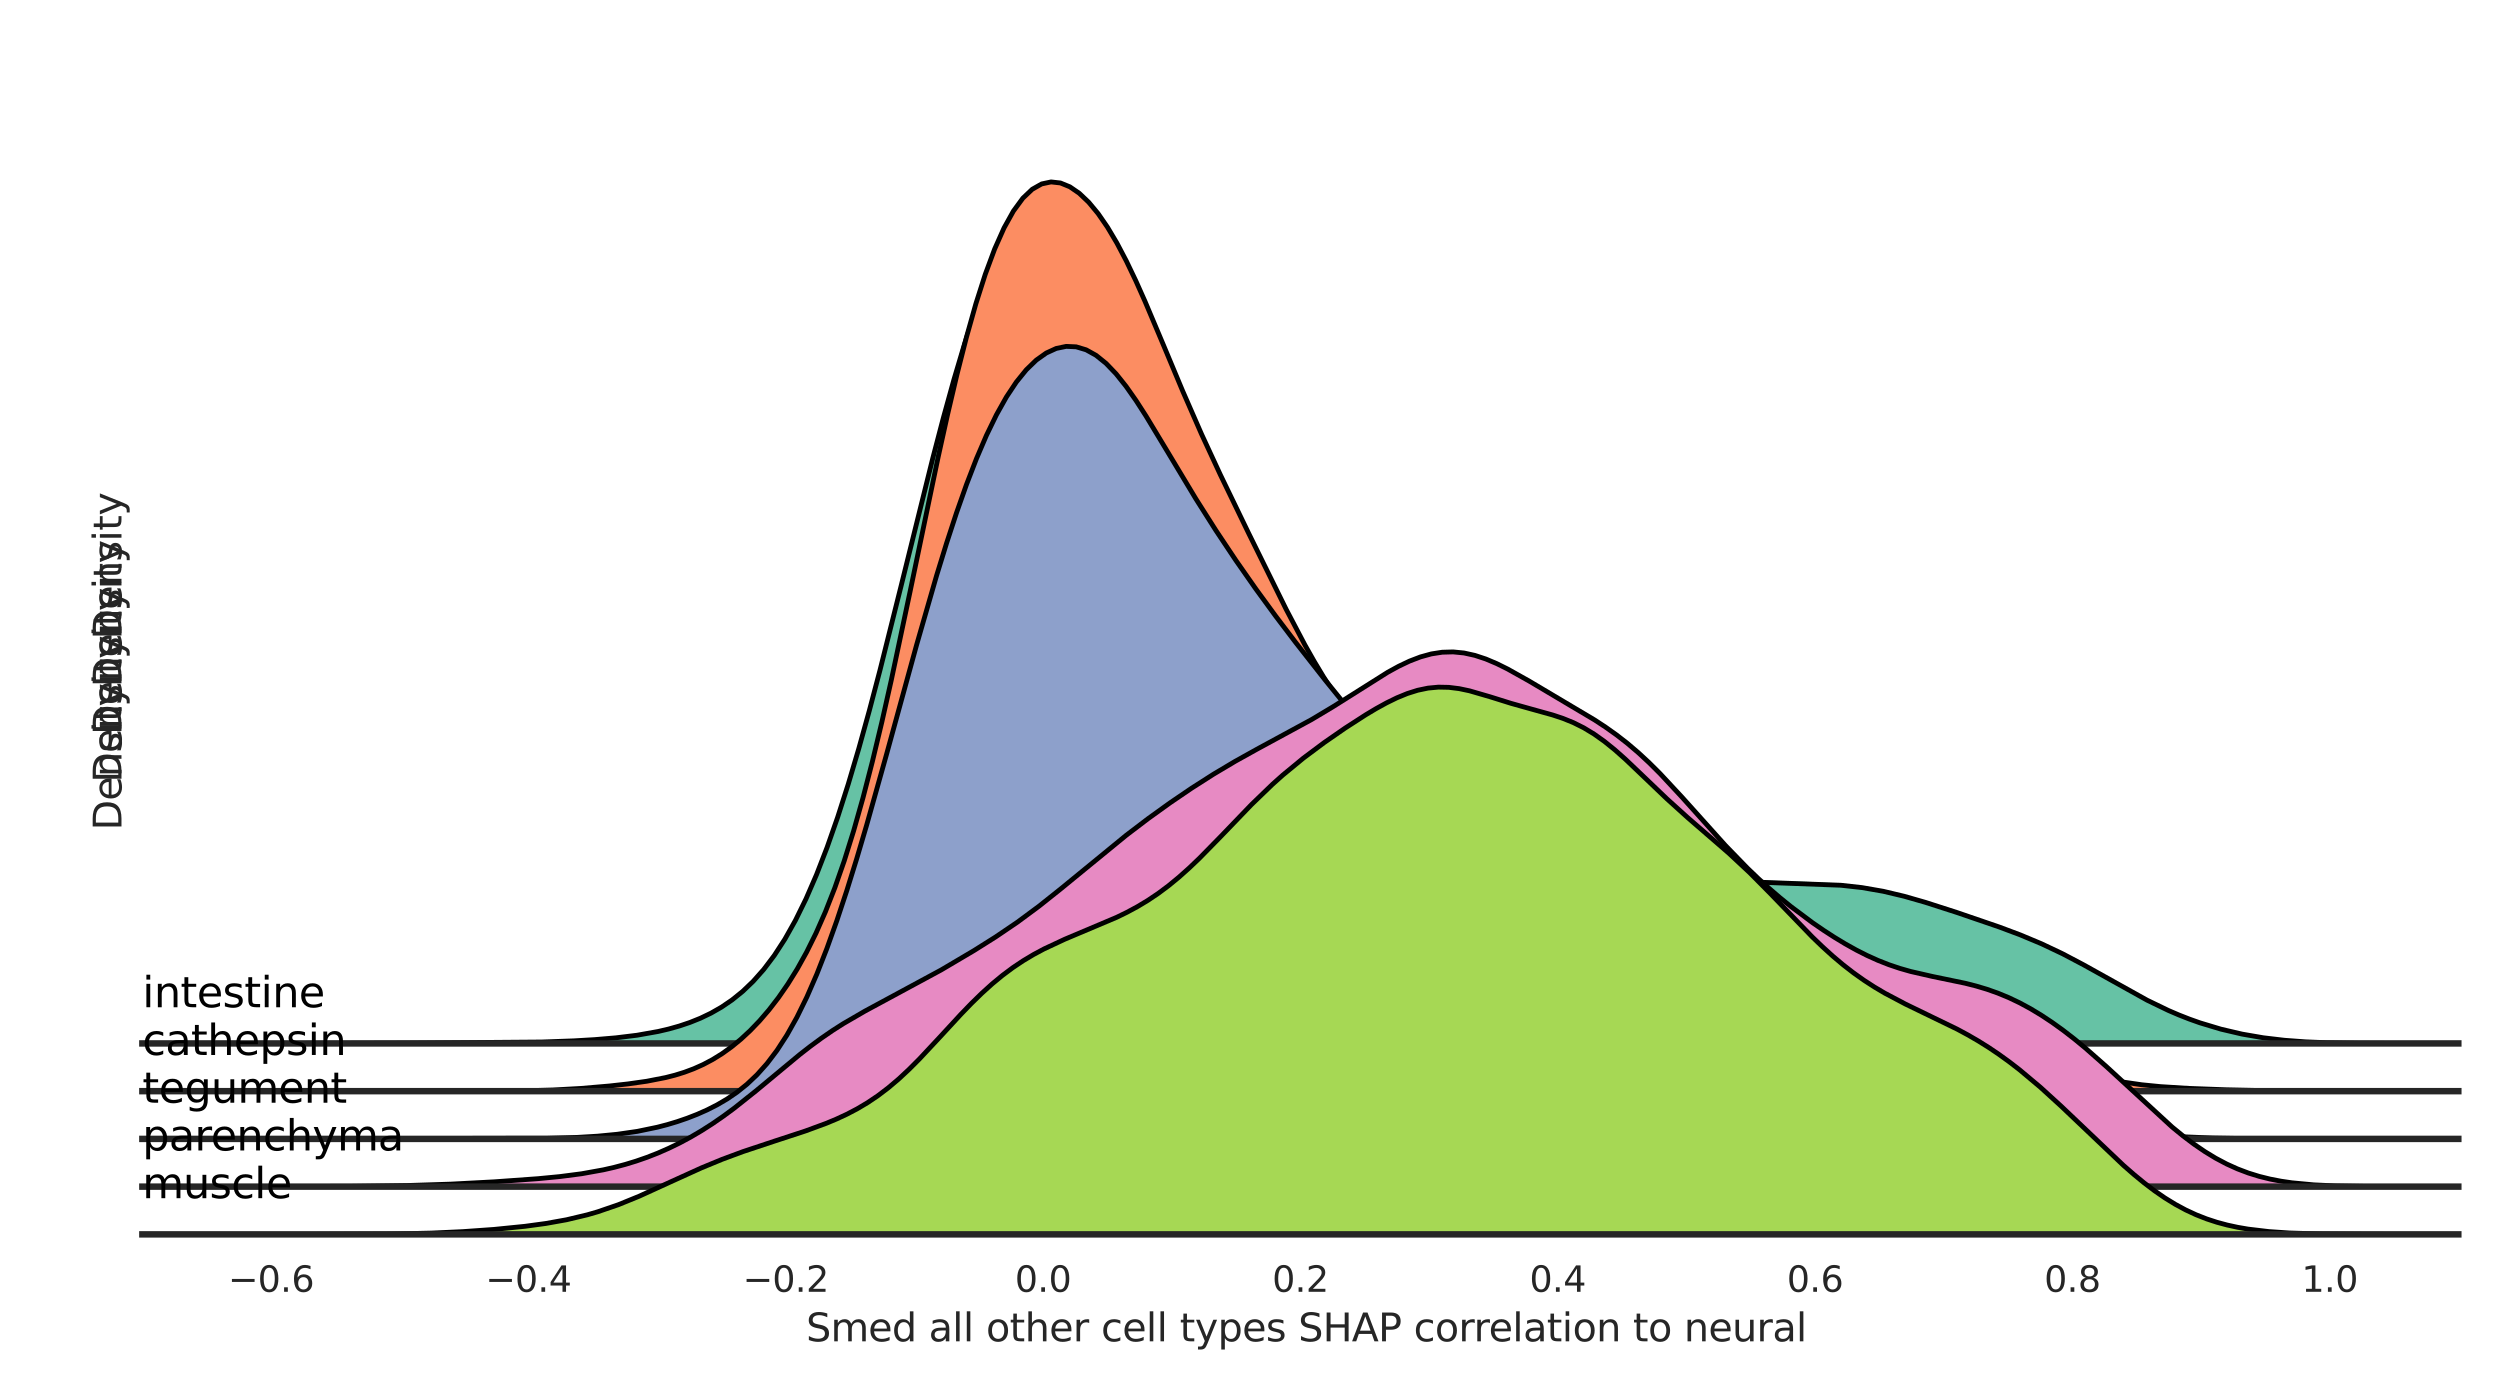 <?xml version="1.0" encoding="UTF-8" standalone="no"?>
<!DOCTYPE svg PUBLIC "-//W3C//DTD SVG 1.1//EN" "http://www.w3.org/Graphics/SVG/1.1/DTD/svg11.dtd">
<svg xmlns:xlink="http://www.w3.org/1999/xlink" width="777.6pt" height="432pt" viewBox="0 0 777.6 432" xmlns="http://www.w3.org/2000/svg" version="1.1">
 <defs>
  <style type="text/css">*{stroke-linejoin: round; stroke-linecap: butt}</style>
 </defs>
 <g id="figure_1">
  <g id="patch_1">
   <path d="M 0 432  L 777.6 432  L 777.6 0  L 0 0  z " style="fill: #ffffff"/>
  </g>
  <g id="axes_1">
   <g id="patch_2">
    <path d="M 44.28 324.55  L 764.64 324.55  L 764.64 27.6  L 44.28 27.6  L 44.28 324.55  z " style="fill: none"/>
   </g>
   <g id="matplotlib.axis_1">
    <g id="xtick_1"/>
    <g id="xtick_2"/>
    <g id="xtick_3"/>
    <g id="xtick_4"/>
    <g id="xtick_5"/>
    <g id="xtick_6"/>
    <g id="xtick_7"/>
    <g id="xtick_8"/>
    <g id="xtick_9"/>
   </g>
   <g id="matplotlib.axis_2">
    <g id="text_1">
     <!-- Density -->
     <g style="fill: #262626" transform="translate(37.784 198.885)rotate(-90)scale(0.12 -0.12)">
      <defs>
       <path id="DejaVuSans-44" d="M 1259 4147  L 1259 519  L 2022 519  Q 2988 519 3436 956  Q 3884 1394 3884 2338  Q 3884 3275 3436 3711  Q 2988 4147 2022 4147  L 1259 4147  z M 628 4666  L 1925 4666  Q 3281 4666 3915 4102  Q 4550 3538 4550 2338  Q 4550 1131 3912 565  Q 3275 0 1925 0  L 628 0  L 628 4666  z " transform="scale(0.016)"/>
       <path id="DejaVuSans-65" d="M 3597 1894  L 3597 1613  L 953 1613  Q 991 1019 1311 708  Q 1631 397 2203 397  Q 2534 397 2845 478  Q 3156 559 3463 722  L 3463 178  Q 3153 47 2828 -22  Q 2503 -91 2169 -91  Q 1331 -91 842 396  Q 353 884 353 1716  Q 353 2575 817 3079  Q 1281 3584 2069 3584  Q 2775 3584 3186 3129  Q 3597 2675 3597 1894  z M 3022 2063  Q 3016 2534 2758 2815  Q 2500 3097 2075 3097  Q 1594 3097 1305 2825  Q 1016 2553 972 2059  L 3022 2063  z " transform="scale(0.016)"/>
       <path id="DejaVuSans-6e" d="M 3513 2113  L 3513 0  L 2938 0  L 2938 2094  Q 2938 2591 2744 2837  Q 2550 3084 2163 3084  Q 1697 3084 1428 2787  Q 1159 2491 1159 1978  L 1159 0  L 581 0  L 581 3500  L 1159 3500  L 1159 2956  Q 1366 3272 1645 3428  Q 1925 3584 2291 3584  Q 2894 3584 3203 3211  Q 3513 2838 3513 2113  z " transform="scale(0.016)"/>
       <path id="DejaVuSans-73" d="M 2834 3397  L 2834 2853  Q 2591 2978 2328 3040  Q 2066 3103 1784 3103  Q 1356 3103 1142 2972  Q 928 2841 928 2578  Q 928 2378 1081 2264  Q 1234 2150 1697 2047  L 1894 2003  Q 2506 1872 2764 1633  Q 3022 1394 3022 966  Q 3022 478 2636 193  Q 2250 -91 1575 -91  Q 1294 -91 989 -36  Q 684 19 347 128  L 347 722  Q 666 556 975 473  Q 1284 391 1588 391  Q 1994 391 2212 530  Q 2431 669 2431 922  Q 2431 1156 2273 1281  Q 2116 1406 1581 1522  L 1381 1569  Q 847 1681 609 1914  Q 372 2147 372 2553  Q 372 3047 722 3315  Q 1072 3584 1716 3584  Q 2034 3584 2315 3537  Q 2597 3491 2834 3397  z " transform="scale(0.016)"/>
       <path id="DejaVuSans-69" d="M 603 3500  L 1178 3500  L 1178 0  L 603 0  L 603 3500  z M 603 4863  L 1178 4863  L 1178 4134  L 603 4134  L 603 4863  z " transform="scale(0.016)"/>
       <path id="DejaVuSans-74" d="M 1172 4494  L 1172 3500  L 2356 3500  L 2356 3053  L 1172 3053  L 1172 1153  Q 1172 725 1289 603  Q 1406 481 1766 481  L 2356 481  L 2356 0  L 1766 0  Q 1100 0 847 248  Q 594 497 594 1153  L 594 3053  L 172 3053  L 172 3500  L 594 3500  L 594 4494  L 1172 4494  z " transform="scale(0.016)"/>
       <path id="DejaVuSans-79" d="M 2059 -325  Q 1816 -950 1584 -1140  Q 1353 -1331 966 -1331  L 506 -1331  L 506 -850  L 844 -850  Q 1081 -850 1212 -737  Q 1344 -625 1503 -206  L 1606 56  L 191 3500  L 800 3500  L 1894 763  L 2988 3500  L 3597 3500  L 2059 -325  z " transform="scale(0.016)"/>
      </defs>
      <use xlink:href="#DejaVuSans-44"/>
      <use xlink:href="#DejaVuSans-65" x="77.002"/>
      <use xlink:href="#DejaVuSans-6e" x="138.525"/>
      <use xlink:href="#DejaVuSans-73" x="201.904"/>
      <use xlink:href="#DejaVuSans-69" x="254.004"/>
      <use xlink:href="#DejaVuSans-74" x="281.787"/>
      <use xlink:href="#DejaVuSans-79" x="320.996"/>
     </g>
    </g>
   </g>
   <g id="PolyCollection_1">
    <defs>
     <path id="m1a399ed23c" d="M 89.758 -107.452  L 89.758 -107.45  L 93.043 -107.45  L 96.327 -107.45  L 99.612 -107.45  L 102.896 -107.45  L 106.181 -107.45  L 109.466 -107.45  L 112.75 -107.45  L 116.035 -107.45  L 119.319 -107.45  L 122.604 -107.45  L 125.888 -107.45  L 129.173 -107.45  L 132.458 -107.45  L 135.742 -107.45  L 139.027 -107.45  L 142.311 -107.45  L 145.596 -107.45  L 148.88 -107.45  L 152.165 -107.45  L 155.45 -107.45  L 158.734 -107.45  L 162.019 -107.45  L 165.303 -107.45  L 168.588 -107.45  L 171.872 -107.45  L 175.157 -107.45  L 178.442 -107.45  L 181.726 -107.45  L 185.011 -107.45  L 188.295 -107.45  L 191.58 -107.45  L 194.864 -107.45  L 198.149 -107.45  L 201.434 -107.45  L 204.718 -107.45  L 208.003 -107.45  L 211.287 -107.45  L 214.572 -107.45  L 217.856 -107.45  L 221.141 -107.45  L 224.426 -107.45  L 227.71 -107.45  L 230.995 -107.45  L 234.279 -107.45  L 237.564 -107.45  L 240.848 -107.45  L 244.133 -107.45  L 247.418 -107.45  L 250.702 -107.45  L 253.987 -107.45  L 257.271 -107.45  L 260.556 -107.45  L 263.84 -107.45  L 267.125 -107.45  L 270.41 -107.45  L 273.694 -107.45  L 276.979 -107.45  L 280.263 -107.45  L 283.548 -107.45  L 286.833 -107.45  L 290.117 -107.45  L 293.402 -107.45  L 296.686 -107.45  L 299.971 -107.45  L 303.255 -107.45  L 306.54 -107.45  L 309.825 -107.45  L 313.109 -107.45  L 316.394 -107.45  L 319.678 -107.45  L 322.963 -107.45  L 326.247 -107.45  L 329.532 -107.45  L 332.817 -107.45  L 336.101 -107.45  L 339.386 -107.45  L 342.67 -107.45  L 345.955 -107.45  L 349.239 -107.45  L 352.524 -107.45  L 355.809 -107.45  L 359.093 -107.45  L 362.378 -107.45  L 365.662 -107.45  L 368.947 -107.45  L 372.231 -107.45  L 375.516 -107.45  L 378.801 -107.45  L 382.085 -107.45  L 385.37 -107.45  L 388.654 -107.45  L 391.939 -107.45  L 395.223 -107.45  L 398.508 -107.45  L 401.793 -107.45  L 405.077 -107.45  L 408.362 -107.45  L 411.646 -107.45  L 414.931 -107.45  L 418.215 -107.45  L 421.5 -107.45  L 424.785 -107.45  L 428.069 -107.45  L 431.354 -107.45  L 434.638 -107.45  L 437.923 -107.45  L 441.207 -107.45  L 444.492 -107.45  L 447.777 -107.45  L 451.061 -107.45  L 454.346 -107.45  L 457.63 -107.45  L 460.915 -107.45  L 464.2 -107.45  L 467.484 -107.45  L 470.769 -107.45  L 474.053 -107.45  L 477.338 -107.45  L 480.622 -107.45  L 483.907 -107.45  L 487.192 -107.45  L 490.476 -107.45  L 493.761 -107.45  L 497.045 -107.45  L 500.33 -107.45  L 503.614 -107.45  L 506.899 -107.45  L 510.184 -107.45  L 513.468 -107.45  L 516.753 -107.45  L 520.037 -107.45  L 523.322 -107.45  L 526.606 -107.45  L 529.891 -107.45  L 533.176 -107.45  L 536.46 -107.45  L 539.745 -107.45  L 543.029 -107.45  L 546.314 -107.45  L 549.598 -107.45  L 552.883 -107.45  L 556.168 -107.45  L 559.452 -107.45  L 562.737 -107.45  L 566.021 -107.45  L 569.306 -107.45  L 572.59 -107.45  L 575.875 -107.45  L 579.16 -107.45  L 582.444 -107.45  L 585.729 -107.45  L 589.013 -107.45  L 592.298 -107.45  L 595.582 -107.45  L 598.867 -107.45  L 602.152 -107.45  L 605.436 -107.45  L 608.721 -107.45  L 612.005 -107.45  L 615.29 -107.45  L 618.574 -107.45  L 621.859 -107.45  L 625.144 -107.45  L 628.428 -107.45  L 631.713 -107.45  L 634.997 -107.45  L 638.282 -107.45  L 641.567 -107.45  L 644.851 -107.45  L 648.136 -107.45  L 651.42 -107.45  L 654.705 -107.45  L 657.989 -107.45  L 661.274 -107.45  L 664.559 -107.45  L 667.843 -107.45  L 671.128 -107.45  L 674.412 -107.45  L 677.697 -107.45  L 680.981 -107.45  L 684.266 -107.45  L 687.551 -107.45  L 690.835 -107.45  L 694.12 -107.45  L 697.404 -107.45  L 700.689 -107.45  L 703.973 -107.45  L 707.258 -107.45  L 710.543 -107.45  L 713.827 -107.45  L 717.112 -107.45  L 720.396 -107.45  L 723.681 -107.45  L 726.965 -107.45  L 730.25 -107.45  L 733.535 -107.45  L 736.819 -107.45  L 740.104 -107.45  L 743.388 -107.45  L 743.388 -107.46  L 743.388 -107.46  L 740.104 -107.468  L 736.819 -107.482  L 733.535 -107.505  L 730.25 -107.54  L 726.965 -107.595  L 723.681 -107.675  L 720.396 -107.789  L 717.112 -107.947  L 713.827 -108.159  L 710.543 -108.435  L 707.258 -108.784  L 703.973 -109.214  L 700.689 -109.734  L 697.404 -110.348  L 694.12 -111.063  L 690.835 -111.883  L 687.551 -112.814  L 684.266 -113.86  L 680.981 -115.026  L 677.697 -116.315  L 674.412 -117.727  L 671.128 -119.259  L 667.843 -120.9  L 664.559 -122.636  L 661.274 -124.443  L 657.989 -126.299  L 654.705 -128.173  L 651.42 -130.038  L 648.136 -131.867  L 644.851 -133.637  L 641.567 -135.33  L 638.282 -136.934  L 634.997 -138.445  L 631.713 -139.863  L 628.428 -141.197  L 625.144 -142.458  L 621.859 -143.66  L 618.574 -144.82  L 615.29 -145.951  L 612.005 -147.064  L 608.721 -148.162  L 605.436 -149.246  L 602.152 -150.307  L 598.867 -151.334  L 595.582 -152.31  L 592.298 -153.22  L 589.013 -154.047  L 585.729 -154.778  L 582.444 -155.404  L 579.16 -155.921  L 575.875 -156.334  L 572.59 -156.651  L 569.306 -156.887  L 566.021 -157.061  L 562.737 -157.194  L 559.452 -157.306  L 556.168 -157.412  L 552.883 -157.523  L 549.598 -157.643  L 546.314 -157.77  L 543.029 -157.897  L 539.745 -158.016  L 536.46 -158.122  L 533.176 -158.211  L 529.891 -158.291  L 526.606 -158.376  L 523.322 -158.492  L 520.037 -158.669  L 516.753 -158.944  L 513.468 -159.353  L 510.184 -159.926  L 506.899 -160.684  L 503.614 -161.636  L 500.33 -162.776  L 497.045 -164.081  L 493.761 -165.52  L 490.476 -167.052  L 487.192 -168.638  L 483.907 -170.239  L 480.622 -171.828  L 477.338 -173.388  L 474.053 -174.915  L 470.769 -176.417  L 467.484 -177.91  L 464.2 -179.417  L 460.915 -180.964  L 457.63 -182.576  L 454.346 -184.277  L 451.061 -186.089  L 447.777 -188.028  L 444.492 -190.109  L 441.207 -192.345  L 437.923 -194.744  L 434.638 -197.314  L 431.354 -200.06  L 428.069 -202.985  L 424.785 -206.092  L 421.5 -209.382  L 418.215 -212.86  L 414.931 -216.533  L 411.646 -220.412  L 408.362 -224.513  L 405.077 -228.861  L 401.793 -233.488  L 398.508 -238.433  L 395.223 -243.738  L 391.939 -249.444  L 388.654 -255.585  L 385.37 -262.179  L 382.085 -269.223  L 378.801 -276.688  L 375.516 -284.519  L 372.231 -292.634  L 368.947 -300.93  L 365.662 -309.292  L 362.378 -317.595  L 359.093 -325.709  L 355.809 -333.507  L 352.524 -340.866  L 349.239 -347.665  L 345.955 -353.791  L 342.67 -359.134  L 339.386 -363.591  L 336.101 -367.068  L 332.817 -369.478  L 329.532 -370.743  L 326.247 -370.799  L 322.963 -369.592  L 319.678 -367.083  L 316.394 -363.251  L 313.109 -358.092  L 309.825 -351.623  L 306.54 -343.885  L 303.255 -334.945  L 299.971 -324.895  L 296.686 -313.858  L 293.402 -301.978  L 290.117 -289.428  L 286.833 -276.395  L 283.548 -263.081  L 280.263 -249.692  L 276.979 -236.43  L 273.694 -223.484  L 270.41 -211.024  L 267.125 -199.193  L 263.84 -188.106  L 260.556 -177.846  L 257.271 -168.467  L 253.987 -159.994  L 250.702 -152.427  L 247.418 -145.741  L 244.133 -139.896  L 240.848 -134.834  L 237.564 -130.486  L 234.279 -126.779  L 230.995 -123.636  L 227.71 -120.982  L 224.426 -118.747  L 221.141 -116.869  L 217.856 -115.292  L 214.572 -113.97  L 211.287 -112.864  L 208.003 -111.94  L 204.718 -111.171  L 201.434 -110.532  L 198.149 -110.002  L 194.864 -109.563  L 191.58 -109.198  L 188.295 -108.894  L 185.011 -108.641  L 181.726 -108.43  L 178.442 -108.255  L 175.157 -108.11  L 171.872 -107.992  L 168.588 -107.897  L 165.303 -107.823  L 162.019 -107.768  L 158.734 -107.728  L 155.45 -107.699  L 152.165 -107.68  L 148.88 -107.666  L 145.596 -107.654  L 142.311 -107.643  L 139.027 -107.63  L 135.742 -107.616  L 132.458 -107.598  L 129.173 -107.579  L 125.888 -107.559  L 122.604 -107.54  L 119.319 -107.521  L 116.035 -107.504  L 112.75 -107.49  L 109.466 -107.479  L 106.181 -107.47  L 102.896 -107.463  L 99.612 -107.458  L 96.327 -107.455  L 93.043 -107.453  L 89.758 -107.452  z " style="stroke: #66c2a5"/>
    </defs>
    <g clip-path="url(#p5670e3f724)">
     <use xlink:href="#m1a399ed23c" x="0" y="432" style="fill: #66c2a5; stroke: #66c2a5"/>
    </g>
   </g>
   <g id="line2d_1">
    <path d="M 89.758 324.548  L 125.888 324.441  L 168.588 324.103  L 178.442 323.745  L 185.011 323.359  L 191.58 322.802  L 198.149 321.998  L 204.718 320.829  L 208.003 320.06  L 211.287 319.136  L 214.572 318.03  L 217.856 316.708  L 221.141 315.131  L 224.426 313.253  L 227.71 311.018  L 230.995 308.364  L 234.279 305.221  L 237.564 301.514  L 240.848 297.166  L 244.133 292.104  L 247.418 286.259  L 250.702 279.573  L 253.987 272.006  L 257.271 263.533  L 260.556 254.154  L 263.84 243.894  L 267.125 232.807  L 270.41 220.976  L 273.694 208.516  L 280.263 182.308  L 290.117 142.572  L 293.402 130.022  L 296.686 118.142  L 299.971 107.105  L 303.255 97.055  L 306.54 88.115  L 309.825 80.377  L 313.109 73.908  L 316.394 68.749  L 319.678 64.917  L 322.963 62.408  L 326.247 61.201  L 329.532 61.257  L 332.817 62.522  L 336.101 64.932  L 339.386 68.409  L 342.67 72.866  L 345.955 78.209  L 349.239 84.335  L 352.524 91.134  L 355.809 98.493  L 359.093 106.291  L 365.662 122.708  L 372.231 139.366  L 378.801 155.312  L 382.085 162.777  L 385.37 169.821  L 388.654 176.415  L 391.939 182.556  L 395.223 188.262  L 398.508 193.567  L 401.793 198.512  L 405.077 203.139  L 408.362 207.487  L 411.646 211.588  L 414.931 215.467  L 418.215 219.14  L 421.5 222.618  L 424.785 225.908  L 428.069 229.015  L 431.354 231.94  L 434.638 234.686  L 437.923 237.256  L 441.207 239.655  L 444.492 241.891  L 447.777 243.972  L 454.346 247.723  L 460.915 251.036  L 470.769 255.583  L 480.622 260.172  L 493.761 266.48  L 497.045 267.919  L 500.33 269.224  L 503.614 270.364  L 506.899 271.316  L 510.184 272.074  L 513.468 272.647  L 516.753 273.056  L 523.322 273.508  L 572.59 275.349  L 579.16 276.079  L 585.729 277.222  L 592.298 278.78  L 598.867 280.666  L 608.721 283.838  L 621.859 288.34  L 628.428 290.803  L 634.997 293.555  L 641.567 296.67  L 648.136 300.133  L 667.843 311.1  L 674.412 314.273  L 677.697 315.685  L 680.981 316.974  L 684.266 318.14  L 690.835 320.117  L 697.404 321.652  L 703.973 322.786  L 710.543 323.565  L 717.112 324.053  L 723.681 324.325  L 733.535 324.495  L 743.388 324.54  L 743.388 324.54  " clip-path="url(#p5670e3f724)" style="fill: none; stroke: #000000; stroke-width: 1.5; stroke-linecap: round"/>
   </g>
   <g id="patch_3">
    <path d="M 44.28 324.55  L 764.64 324.55  " style="fill: none; stroke: #262626; stroke-width: 2; stroke-linejoin: miter; stroke-linecap: square"/>
   </g>
   <g id="text_2">
    <!-- intestine -->
    <g transform="translate(44.28 313.29)scale(0.13 -0.13)">
     <use xlink:href="#DejaVuSans-69"/>
     <use xlink:href="#DejaVuSans-6e" x="27.783"/>
     <use xlink:href="#DejaVuSans-74" x="91.162"/>
     <use xlink:href="#DejaVuSans-65" x="130.371"/>
     <use xlink:href="#DejaVuSans-73" x="191.895"/>
     <use xlink:href="#DejaVuSans-74" x="243.994"/>
     <use xlink:href="#DejaVuSans-69" x="283.203"/>
     <use xlink:href="#DejaVuSans-6e" x="310.986"/>
     <use xlink:href="#DejaVuSans-65" x="374.365"/>
    </g>
   </g>
  </g>
  <g id="axes_2">
   <g id="patch_4">
    <path d="M 44.28 339.397  L 764.64 339.397  L 764.64 42.447  L 44.28 42.447  L 44.28 339.397  z " style="fill: none"/>
   </g>
   <g id="matplotlib.axis_3">
    <g id="xtick_10"/>
    <g id="xtick_11"/>
    <g id="xtick_12"/>
    <g id="xtick_13"/>
    <g id="xtick_14"/>
    <g id="xtick_15"/>
    <g id="xtick_16"/>
    <g id="xtick_17"/>
    <g id="xtick_18"/>
   </g>
   <g id="matplotlib.axis_4">
    <g id="text_3">
     <!-- Density -->
     <g style="fill: #262626" transform="translate(37.784 213.733)rotate(-90)scale(0.12 -0.12)">
      <use xlink:href="#DejaVuSans-44"/>
      <use xlink:href="#DejaVuSans-65" x="77.002"/>
      <use xlink:href="#DejaVuSans-6e" x="138.525"/>
      <use xlink:href="#DejaVuSans-73" x="201.904"/>
      <use xlink:href="#DejaVuSans-69" x="254.004"/>
      <use xlink:href="#DejaVuSans-74" x="281.787"/>
      <use xlink:href="#DejaVuSans-79" x="320.996"/>
     </g>
    </g>
   </g>
   <g id="PolyCollection_2">
    <defs>
     <path id="m30456d39e1" d="M 145.619 -92.608  L 145.619 -92.603  L 148.543 -92.603  L 151.467 -92.603  L 154.391 -92.603  L 157.316 -92.603  L 160.24 -92.603  L 163.164 -92.603  L 166.089 -92.603  L 169.013 -92.603  L 171.937 -92.603  L 174.861 -92.603  L 177.786 -92.603  L 180.71 -92.603  L 183.634 -92.603  L 186.558 -92.603  L 189.483 -92.603  L 192.407 -92.603  L 195.331 -92.603  L 198.255 -92.603  L 201.18 -92.603  L 204.104 -92.603  L 207.028 -92.603  L 209.952 -92.603  L 212.877 -92.603  L 215.801 -92.603  L 218.725 -92.603  L 221.649 -92.603  L 224.574 -92.603  L 227.498 -92.603  L 230.422 -92.603  L 233.346 -92.603  L 236.271 -92.603  L 239.195 -92.603  L 242.119 -92.603  L 245.043 -92.603  L 247.968 -92.603  L 250.892 -92.603  L 253.816 -92.603  L 256.74 -92.603  L 259.665 -92.603  L 262.589 -92.603  L 265.513 -92.603  L 268.437 -92.603  L 271.362 -92.603  L 274.286 -92.603  L 277.21 -92.603  L 280.134 -92.603  L 283.059 -92.603  L 285.983 -92.603  L 288.907 -92.603  L 291.831 -92.603  L 294.756 -92.603  L 297.68 -92.603  L 300.604 -92.603  L 303.528 -92.603  L 306.453 -92.603  L 309.377 -92.603  L 312.301 -92.603  L 315.225 -92.603  L 318.15 -92.603  L 321.074 -92.603  L 323.998 -92.603  L 326.922 -92.603  L 329.847 -92.603  L 332.771 -92.603  L 335.695 -92.603  L 338.62 -92.603  L 341.544 -92.603  L 344.468 -92.603  L 347.392 -92.603  L 350.317 -92.603  L 353.241 -92.603  L 356.165 -92.603  L 359.089 -92.603  L 362.014 -92.603  L 364.938 -92.603  L 367.862 -92.603  L 370.786 -92.603  L 373.711 -92.603  L 376.635 -92.603  L 379.559 -92.603  L 382.483 -92.603  L 385.408 -92.603  L 388.332 -92.603  L 391.256 -92.603  L 394.18 -92.603  L 397.105 -92.603  L 400.029 -92.603  L 402.953 -92.603  L 405.877 -92.603  L 408.802 -92.603  L 411.726 -92.603  L 414.65 -92.603  L 417.574 -92.603  L 420.499 -92.603  L 423.423 -92.603  L 426.347 -92.603  L 429.271 -92.603  L 432.196 -92.603  L 435.12 -92.603  L 438.044 -92.603  L 440.968 -92.603  L 443.893 -92.603  L 446.817 -92.603  L 449.741 -92.603  L 452.665 -92.603  L 455.59 -92.603  L 458.514 -92.603  L 461.438 -92.603  L 464.362 -92.603  L 467.287 -92.603  L 470.211 -92.603  L 473.135 -92.603  L 476.059 -92.603  L 478.984 -92.603  L 481.908 -92.603  L 484.832 -92.603  L 487.756 -92.603  L 490.681 -92.603  L 493.605 -92.603  L 496.529 -92.603  L 499.453 -92.603  L 502.378 -92.603  L 505.302 -92.603  L 508.226 -92.603  L 511.15 -92.603  L 514.075 -92.603  L 516.999 -92.603  L 519.923 -92.603  L 522.848 -92.603  L 525.772 -92.603  L 528.696 -92.603  L 531.62 -92.603  L 534.545 -92.603  L 537.469 -92.603  L 540.393 -92.603  L 543.317 -92.603  L 546.242 -92.603  L 549.166 -92.603  L 552.09 -92.603  L 555.014 -92.603  L 557.939 -92.603  L 560.863 -92.603  L 563.787 -92.603  L 566.711 -92.603  L 569.636 -92.603  L 572.56 -92.603  L 575.484 -92.603  L 578.408 -92.603  L 581.333 -92.603  L 584.257 -92.603  L 587.181 -92.603  L 590.105 -92.603  L 593.03 -92.603  L 595.954 -92.603  L 598.878 -92.603  L 601.802 -92.603  L 604.727 -92.603  L 607.651 -92.603  L 610.575 -92.603  L 613.499 -92.603  L 616.424 -92.603  L 619.348 -92.603  L 622.272 -92.603  L 625.196 -92.603  L 628.121 -92.603  L 631.045 -92.603  L 633.969 -92.603  L 636.893 -92.603  L 639.818 -92.603  L 642.742 -92.603  L 645.666 -92.603  L 648.59 -92.603  L 651.515 -92.603  L 654.439 -92.603  L 657.363 -92.603  L 660.287 -92.603  L 663.212 -92.603  L 666.136 -92.603  L 669.06 -92.603  L 671.984 -92.603  L 674.909 -92.603  L 677.833 -92.603  L 680.757 -92.603  L 683.681 -92.603  L 686.606 -92.603  L 689.53 -92.603  L 692.454 -92.603  L 695.379 -92.603  L 698.303 -92.603  L 701.227 -92.603  L 704.151 -92.603  L 707.076 -92.603  L 710 -92.603  L 712.924 -92.603  L 715.848 -92.603  L 718.773 -92.603  L 721.697 -92.603  L 724.621 -92.603  L 727.545 -92.603  L 727.545 -92.607  L 727.545 -92.607  L 724.621 -92.61  L 721.697 -92.616  L 718.773 -92.624  L 715.848 -92.637  L 712.924 -92.656  L 710 -92.682  L 707.076 -92.716  L 704.151 -92.76  L 701.227 -92.814  L 698.303 -92.878  L 695.379 -92.951  L 692.454 -93.034  L 689.53 -93.125  L 686.606 -93.227  L 683.681 -93.341  L 680.757 -93.471  L 677.833 -93.622  L 674.909 -93.803  L 671.984 -94.02  L 669.06 -94.283  L 666.136 -94.601  L 663.212 -94.986  L 660.287 -95.449  L 657.363 -96.002  L 654.439 -96.658  L 651.515 -97.431  L 648.59 -98.33  L 645.666 -99.365  L 642.742 -100.535  L 639.818 -101.834  L 636.893 -103.246  L 633.969 -104.745  L 631.045 -106.296  L 628.121 -107.861  L 625.196 -109.396  L 622.272 -110.863  L 619.348 -112.226  L 616.424 -113.46  L 613.499 -114.553  L 610.575 -115.505  L 607.651 -116.331  L 604.727 -117.056  L 601.802 -117.717  L 598.878 -118.355  L 595.954 -119.011  L 593.03 -119.722  L 590.105 -120.518  L 587.181 -121.412  L 584.257 -122.406  L 581.333 -123.482  L 578.408 -124.612  L 575.484 -125.753  L 572.56 -126.86  L 569.636 -127.888  L 566.711 -128.801  L 563.787 -129.574  L 560.863 -130.199  L 557.939 -130.684  L 555.014 -131.055  L 552.09 -131.345  L 549.166 -131.596  L 546.242 -131.845  L 543.317 -132.127  L 540.393 -132.462  L 537.469 -132.862  L 534.545 -133.325  L 531.62 -133.843  L 528.696 -134.409  L 525.772 -135.017  L 522.848 -135.67  L 519.923 -136.377  L 516.999 -137.154  L 514.075 -138.015  L 511.15 -138.972  L 508.226 -140.029  L 505.302 -141.182  L 502.378 -142.425  L 499.453 -143.745  L 496.529 -145.134  L 493.605 -146.586  L 490.681 -148.097  L 487.756 -149.664  L 484.832 -151.279  L 481.908 -152.934  L 478.984 -154.618  L 476.059 -156.318  L 473.135 -158.03  L 470.211 -159.76  L 467.287 -161.524  L 464.362 -163.354  L 461.438 -165.288  L 458.514 -167.367  L 455.59 -169.628  L 452.665 -172.097  L 449.741 -174.783  L 446.817 -177.677  L 443.893 -180.756  L 440.968 -183.984  L 438.044 -187.321  L 435.12 -190.729  L 432.196 -194.183  L 429.271 -197.675  L 426.347 -201.22  L 423.423 -204.853  L 420.499 -208.628  L 417.574 -212.605  L 414.65 -216.84  L 411.726 -221.377  L 408.802 -226.233  L 405.877 -231.401  L 402.953 -236.846  L 400.029 -242.513  L 397.105 -248.339  L 394.18 -254.262  L 391.256 -260.232  L 388.332 -266.221  L 385.408 -272.225  L 382.483 -278.262  L 379.559 -284.372  L 376.635 -290.601  L 373.711 -296.996  L 370.786 -303.586  L 367.862 -310.372  L 364.938 -317.319  L 362.014 -324.352  L 359.089 -331.36  L 356.165 -338.208  L 353.241 -344.752  L 350.317 -350.859  L 347.392 -356.417  L 344.468 -361.342  L 341.544 -365.583  L 338.62 -369.105  L 335.695 -371.884  L 332.771 -373.892  L 329.847 -375.088  L 326.922 -375.412  L 323.998 -374.789  L 321.074 -373.132  L 318.15 -370.353  L 315.225 -366.368  L 312.301 -361.114  L 309.377 -354.55  L 306.453 -346.669  L 303.528 -337.499  L 300.604 -327.112  L 297.68 -315.617  L 294.756 -303.167  L 291.831 -289.949  L 288.907 -276.178  L 285.983 -262.09  L 283.059 -247.931  L 280.134 -233.945  L 277.21 -220.364  L 274.286 -207.391  L 271.362 -195.194  L 268.437 -183.895  L 265.513 -173.567  L 262.589 -164.23  L 259.665 -155.862  L 256.74 -148.402  L 253.816 -141.767  L 250.892 -135.866  L 247.968 -130.605  L 245.043 -125.9  L 242.119 -121.681  L 239.195 -117.892  L 236.271 -114.492  L 233.346 -111.449  L 230.422 -108.74  L 227.498 -106.346  L 224.574 -104.252  L 221.649 -102.439  L 218.725 -100.889  L 215.801 -99.581  L 212.877 -98.487  L 209.952 -97.58  L 207.028 -96.831  L 204.104 -96.21  L 201.18 -95.689  L 198.255 -95.245  L 195.331 -94.859  L 192.407 -94.516  L 189.483 -94.208  L 186.558 -93.929  L 183.634 -93.679  L 180.71 -93.458  L 177.786 -93.265  L 174.861 -93.103  L 171.937 -92.97  L 169.013 -92.865  L 166.089 -92.784  L 163.164 -92.724  L 160.24 -92.681  L 157.316 -92.652  L 154.391 -92.632  L 151.467 -92.62  L 148.543 -92.612  L 145.619 -92.608  z " style="stroke: #fc8d62"/>
    </defs>
    <g clip-path="url(#pcff4bcd79d)">
     <use xlink:href="#m30456d39e1" x="0" y="432" style="fill: #fc8d62; stroke: #fc8d62"/>
    </g>
   </g>
   <g id="line2d_2">
    <path d="M 145.619 339.392  L 163.164 339.276  L 171.937 339.03  L 180.71 338.542  L 189.483 337.792  L 195.331 337.141  L 201.18 336.311  L 207.028 335.169  L 209.952 334.42  L 212.877 333.513  L 215.801 332.419  L 218.725 331.111  L 221.649 329.561  L 224.574 327.748  L 227.498 325.654  L 230.422 323.26  L 233.346 320.551  L 236.271 317.508  L 239.195 314.108  L 242.119 310.319  L 245.043 306.1  L 247.968 301.395  L 250.892 296.134  L 253.816 290.233  L 256.74 283.598  L 259.665 276.138  L 262.589 267.77  L 265.513 258.433  L 268.437 248.105  L 271.362 236.806  L 274.286 224.609  L 277.21 211.636  L 283.059 184.069  L 291.831 142.051  L 294.756 128.833  L 297.68 116.383  L 300.604 104.888  L 303.528 94.501  L 306.453 85.331  L 309.377 77.45  L 312.301 70.886  L 315.225 65.632  L 318.15 61.647  L 321.074 58.868  L 323.998 57.211  L 326.922 56.588  L 329.847 56.912  L 332.771 58.108  L 335.695 60.116  L 338.62 62.895  L 341.544 66.417  L 344.468 70.658  L 347.392 75.583  L 350.317 81.141  L 353.241 87.248  L 356.165 93.792  L 362.014 107.648  L 367.862 121.628  L 373.711 135.004  L 379.559 147.628  L 388.332 165.779  L 400.029 189.487  L 405.877 200.599  L 408.802 205.767  L 411.726 210.623  L 414.65 215.16  L 417.574 219.395  L 420.499 223.372  L 426.347 230.78  L 435.12 241.271  L 440.968 248.016  L 446.817 254.323  L 449.741 257.217  L 452.665 259.903  L 455.59 262.372  L 458.514 264.633  L 461.438 266.712  L 467.287 270.476  L 476.059 275.682  L 484.832 280.721  L 490.681 283.903  L 496.529 286.866  L 502.378 289.575  L 508.226 291.971  L 514.075 293.985  L 519.923 295.623  L 525.772 296.983  L 531.62 298.157  L 537.469 299.138  L 543.317 299.873  L 557.939 301.316  L 560.863 301.801  L 563.787 302.426  L 566.711 303.199  L 572.56 305.14  L 587.181 310.588  L 593.03 312.278  L 598.878 313.645  L 607.651 315.669  L 610.575 316.495  L 613.499 317.447  L 616.424 318.54  L 619.348 319.774  L 625.196 322.604  L 639.818 330.166  L 642.742 331.465  L 645.666 332.635  L 648.59 333.67  L 651.515 334.569  L 654.439 335.342  L 660.287 336.551  L 666.136 337.399  L 671.984 337.98  L 680.757 338.529  L 692.454 338.966  L 707.076 339.284  L 724.621 339.39  L 727.545 339.393  L 727.545 339.393  " clip-path="url(#pcff4bcd79d)" style="fill: none; stroke: #000000; stroke-width: 1.5; stroke-linecap: round"/>
   </g>
   <g id="patch_5">
    <path d="M 44.28 339.397  L 764.64 339.397  " style="fill: none; stroke: #262626; stroke-width: 2; stroke-linejoin: miter; stroke-linecap: square"/>
   </g>
   <g id="text_4">
    <!-- cathepsin -->
    <g transform="translate(44.28 328.137)scale(0.13 -0.13)">
     <defs>
      <path id="DejaVuSans-63" d="M 3122 3366  L 3122 2828  Q 2878 2963 2633 3030  Q 2388 3097 2138 3097  Q 1578 3097 1268 2742  Q 959 2388 959 1747  Q 959 1106 1268 751  Q 1578 397 2138 397  Q 2388 397 2633 464  Q 2878 531 3122 666  L 3122 134  Q 2881 22 2623 -34  Q 2366 -91 2075 -91  Q 1284 -91 818 406  Q 353 903 353 1747  Q 353 2603 823 3093  Q 1294 3584 2113 3584  Q 2378 3584 2631 3529  Q 2884 3475 3122 3366  z " transform="scale(0.016)"/>
      <path id="DejaVuSans-61" d="M 2194 1759  Q 1497 1759 1228 1600  Q 959 1441 959 1056  Q 959 750 1161 570  Q 1363 391 1709 391  Q 2188 391 2477 730  Q 2766 1069 2766 1631  L 2766 1759  L 2194 1759  z M 3341 1997  L 3341 0  L 2766 0  L 2766 531  Q 2569 213 2275 61  Q 1981 -91 1556 -91  Q 1019 -91 701 211  Q 384 513 384 1019  Q 384 1609 779 1909  Q 1175 2209 1959 2209  L 2766 2209  L 2766 2266  Q 2766 2663 2505 2880  Q 2244 3097 1772 3097  Q 1472 3097 1187 3025  Q 903 2953 641 2809  L 641 3341  Q 956 3463 1253 3523  Q 1550 3584 1831 3584  Q 2591 3584 2966 3190  Q 3341 2797 3341 1997  z " transform="scale(0.016)"/>
      <path id="DejaVuSans-68" d="M 3513 2113  L 3513 0  L 2938 0  L 2938 2094  Q 2938 2591 2744 2837  Q 2550 3084 2163 3084  Q 1697 3084 1428 2787  Q 1159 2491 1159 1978  L 1159 0  L 581 0  L 581 4863  L 1159 4863  L 1159 2956  Q 1366 3272 1645 3428  Q 1925 3584 2291 3584  Q 2894 3584 3203 3211  Q 3513 2838 3513 2113  z " transform="scale(0.016)"/>
      <path id="DejaVuSans-70" d="M 1159 525  L 1159 -1331  L 581 -1331  L 581 3500  L 1159 3500  L 1159 2969  Q 1341 3281 1617 3432  Q 1894 3584 2278 3584  Q 2916 3584 3314 3078  Q 3713 2572 3713 1747  Q 3713 922 3314 415  Q 2916 -91 2278 -91  Q 1894 -91 1617 61  Q 1341 213 1159 525  z M 3116 1747  Q 3116 2381 2855 2742  Q 2594 3103 2138 3103  Q 1681 3103 1420 2742  Q 1159 2381 1159 1747  Q 1159 1113 1420 752  Q 1681 391 2138 391  Q 2594 391 2855 752  Q 3116 1113 3116 1747  z " transform="scale(0.016)"/>
     </defs>
     <use xlink:href="#DejaVuSans-63"/>
     <use xlink:href="#DejaVuSans-61" x="54.98"/>
     <use xlink:href="#DejaVuSans-74" x="116.26"/>
     <use xlink:href="#DejaVuSans-68" x="155.469"/>
     <use xlink:href="#DejaVuSans-65" x="218.848"/>
     <use xlink:href="#DejaVuSans-70" x="280.371"/>
     <use xlink:href="#DejaVuSans-73" x="343.848"/>
     <use xlink:href="#DejaVuSans-69" x="395.947"/>
     <use xlink:href="#DejaVuSans-6e" x="423.73"/>
    </g>
   </g>
  </g>
  <g id="axes_3">
   <g id="patch_6">
    <path d="M 44.28 354.245  L 764.64 354.245  L 764.64 57.295  L 44.28 57.295  L 44.28 354.245  z " style="fill: none"/>
   </g>
   <g id="matplotlib.axis_5">
    <g id="xtick_19"/>
    <g id="xtick_20"/>
    <g id="xtick_21"/>
    <g id="xtick_22"/>
    <g id="xtick_23"/>
    <g id="xtick_24"/>
    <g id="xtick_25"/>
    <g id="xtick_26"/>
    <g id="xtick_27"/>
   </g>
   <g id="matplotlib.axis_6">
    <g id="text_5">
     <!-- Density -->
     <g style="fill: #262626" transform="translate(37.784 228.58)rotate(-90)scale(0.12 -0.12)">
      <use xlink:href="#DejaVuSans-44"/>
      <use xlink:href="#DejaVuSans-65" x="77.002"/>
      <use xlink:href="#DejaVuSans-6e" x="138.525"/>
      <use xlink:href="#DejaVuSans-73" x="201.904"/>
      <use xlink:href="#DejaVuSans-69" x="254.004"/>
      <use xlink:href="#DejaVuSans-74" x="281.787"/>
      <use xlink:href="#DejaVuSans-79" x="320.996"/>
     </g>
    </g>
   </g>
   <g id="PolyCollection_3">
    <defs>
     <path id="mf4b9118fe2" d="M 98.982 -77.757  L 98.982 -77.755  L 102.084 -77.755  L 105.186 -77.755  L 108.288 -77.755  L 111.39 -77.755  L 114.492 -77.755  L 117.594 -77.755  L 120.696 -77.755  L 123.798 -77.755  L 126.9 -77.755  L 130.002 -77.755  L 133.104 -77.755  L 136.206 -77.755  L 139.308 -77.755  L 142.41 -77.755  L 145.512 -77.755  L 148.614 -77.755  L 151.716 -77.755  L 154.818 -77.755  L 157.92 -77.755  L 161.022 -77.755  L 164.124 -77.755  L 167.226 -77.755  L 170.328 -77.755  L 173.43 -77.755  L 176.532 -77.755  L 179.634 -77.755  L 182.736 -77.755  L 185.838 -77.755  L 188.94 -77.755  L 192.042 -77.755  L 195.144 -77.755  L 198.246 -77.755  L 201.348 -77.755  L 204.45 -77.755  L 207.552 -77.755  L 210.654 -77.755  L 213.756 -77.755  L 216.858 -77.755  L 219.96 -77.755  L 223.062 -77.755  L 226.164 -77.755  L 229.266 -77.755  L 232.368 -77.755  L 235.47 -77.755  L 238.572 -77.755  L 241.674 -77.755  L 244.776 -77.755  L 247.878 -77.755  L 250.98 -77.755  L 254.082 -77.755  L 257.184 -77.755  L 260.286 -77.755  L 263.388 -77.755  L 266.49 -77.755  L 269.592 -77.755  L 272.694 -77.755  L 275.796 -77.755  L 278.898 -77.755  L 282 -77.755  L 285.102 -77.755  L 288.204 -77.755  L 291.306 -77.755  L 294.408 -77.755  L 297.51 -77.755  L 300.612 -77.755  L 303.714 -77.755  L 306.816 -77.755  L 309.918 -77.755  L 313.02 -77.755  L 316.122 -77.755  L 319.224 -77.755  L 322.326 -77.755  L 325.428 -77.755  L 328.53 -77.755  L 331.632 -77.755  L 334.734 -77.755  L 337.836 -77.755  L 340.938 -77.755  L 344.04 -77.755  L 347.142 -77.755  L 350.244 -77.755  L 353.346 -77.755  L 356.448 -77.755  L 359.55 -77.755  L 362.652 -77.755  L 365.754 -77.755  L 368.856 -77.755  L 371.958 -77.755  L 375.06 -77.755  L 378.162 -77.755  L 381.264 -77.755  L 384.366 -77.755  L 387.468 -77.755  L 390.57 -77.755  L 393.672 -77.755  L 396.774 -77.755  L 399.876 -77.755  L 402.978 -77.755  L 406.08 -77.755  L 409.182 -77.755  L 412.284 -77.755  L 415.386 -77.755  L 418.488 -77.755  L 421.59 -77.755  L 424.691 -77.755  L 427.793 -77.755  L 430.895 -77.755  L 433.997 -77.755  L 437.099 -77.755  L 440.201 -77.755  L 443.303 -77.755  L 446.405 -77.755  L 449.507 -77.755  L 452.609 -77.755  L 455.711 -77.755  L 458.813 -77.755  L 461.915 -77.755  L 465.017 -77.755  L 468.119 -77.755  L 471.221 -77.755  L 474.323 -77.755  L 477.425 -77.755  L 480.527 -77.755  L 483.629 -77.755  L 486.731 -77.755  L 489.833 -77.755  L 492.935 -77.755  L 496.037 -77.755  L 499.139 -77.755  L 502.241 -77.755  L 505.343 -77.755  L 508.445 -77.755  L 511.547 -77.755  L 514.649 -77.755  L 517.751 -77.755  L 520.853 -77.755  L 523.955 -77.755  L 527.057 -77.755  L 530.159 -77.755  L 533.261 -77.755  L 536.363 -77.755  L 539.465 -77.755  L 542.567 -77.755  L 545.669 -77.755  L 548.771 -77.755  L 551.873 -77.755  L 554.975 -77.755  L 558.077 -77.755  L 561.179 -77.755  L 564.281 -77.755  L 567.383 -77.755  L 570.485 -77.755  L 573.587 -77.755  L 576.689 -77.755  L 579.791 -77.755  L 582.893 -77.755  L 585.995 -77.755  L 589.097 -77.755  L 592.199 -77.755  L 595.301 -77.755  L 598.403 -77.755  L 601.505 -77.755  L 604.607 -77.755  L 607.709 -77.755  L 610.811 -77.755  L 613.913 -77.755  L 617.015 -77.755  L 620.117 -77.755  L 623.219 -77.755  L 626.321 -77.755  L 629.423 -77.755  L 632.525 -77.755  L 635.627 -77.755  L 638.729 -77.755  L 641.831 -77.755  L 644.933 -77.755  L 648.035 -77.755  L 651.137 -77.755  L 654.239 -77.755  L 657.341 -77.755  L 660.443 -77.755  L 663.545 -77.755  L 666.647 -77.755  L 669.749 -77.755  L 672.851 -77.755  L 675.953 -77.755  L 679.055 -77.755  L 682.157 -77.755  L 685.259 -77.755  L 688.361 -77.755  L 691.463 -77.755  L 694.565 -77.755  L 697.667 -77.755  L 700.769 -77.755  L 703.871 -77.755  L 706.973 -77.755  L 710.075 -77.755  L 713.177 -77.755  L 716.279 -77.755  L 716.279 -77.759  L 716.279 -77.759  L 713.177 -77.762  L 710.075 -77.767  L 706.973 -77.777  L 703.871 -77.791  L 700.769 -77.813  L 697.667 -77.845  L 694.565 -77.89  L 691.463 -77.951  L 688.361 -78.031  L 685.259 -78.134  L 682.157 -78.261  L 679.055 -78.417  L 675.953 -78.606  L 672.851 -78.834  L 669.749 -79.111  L 666.647 -79.449  L 663.545 -79.864  L 660.443 -80.374  L 657.341 -81.001  L 654.239 -81.763  L 651.137 -82.676  L 648.035 -83.75  L 644.933 -84.981  L 641.831 -86.357  L 638.729 -87.848  L 635.627 -89.418  L 632.525 -91.02  L 629.423 -92.609  L 626.321 -94.144  L 623.219 -95.597  L 620.117 -96.954  L 617.015 -98.22  L 613.913 -99.412  L 610.811 -100.555  L 607.709 -101.683  L 604.607 -102.823  L 601.505 -104  L 598.403 -105.231  L 595.301 -106.526  L 592.199 -107.885  L 589.097 -109.299  L 585.995 -110.753  L 582.893 -112.221  L 579.791 -113.666  L 576.689 -115.048  L 573.587 -116.327  L 570.485 -117.471  L 567.383 -118.462  L 564.281 -119.307  L 561.179 -120.036  L 558.077 -120.7  L 554.975 -121.363  L 551.873 -122.088  L 548.771 -122.927  L 545.669 -123.909  L 542.567 -125.037  L 539.465 -126.29  L 536.363 -127.631  L 533.261 -129.018  L 530.159 -130.415  L 527.057 -131.8  L 523.955 -133.167  L 520.853 -134.524  L 517.751 -135.887  L 514.649 -137.271  L 511.547 -138.688  L 508.445 -140.142  L 505.343 -141.633  L 502.241 -143.157  L 499.139 -144.716  L 496.037 -146.315  L 492.935 -147.967  L 489.833 -149.688  L 486.731 -151.493  L 483.629 -153.39  L 480.527 -155.381  L 477.425 -157.46  L 474.323 -159.617  L 471.221 -161.841  L 468.119 -164.125  L 465.017 -166.471  L 461.915 -168.886  L 458.813 -171.383  L 455.711 -173.974  L 452.609 -176.669  L 449.507 -179.473  L 446.405 -182.384  L 443.303 -185.395  L 440.201 -188.5  L 437.099 -191.691  L 433.997 -194.969  L 430.895 -198.334  L 427.793 -201.79  L 424.691 -205.338  L 421.59 -208.977  L 418.488 -212.699  L 415.386 -216.493  L 412.284 -220.348  L 409.182 -224.254  L 406.08 -228.206  L 402.978 -232.206  L 399.876 -236.262  L 396.774 -240.386  L 393.672 -244.588  L 390.57 -248.88  L 387.468 -253.268  L 384.366 -257.757  L 381.264 -262.354  L 378.162 -267.065  L 375.06 -271.895  L 371.958 -276.851  L 368.856 -281.926  L 365.754 -287.101  L 362.652 -292.328  L 359.55 -297.533  L 356.448 -302.608  L 353.346 -307.424  L 350.244 -311.841  L 347.142 -315.725  L 344.04 -318.961  L 340.938 -321.466  L 337.836 -323.192  L 334.734 -324.123  L 331.632 -324.261  L 328.53 -323.617  L 325.428 -322.197  L 322.326 -319.995  L 319.224 -316.993  L 316.122 -313.168  L 313.02 -308.495  L 309.918 -302.96  L 306.816 -296.564  L 303.714 -289.324  L 300.612 -281.28  L 297.51 -272.485  L 294.408 -263.009  L 291.306 -252.939  L 288.204 -242.372  L 285.102 -231.421  L 282 -220.21  L 278.898 -208.873  L 275.796 -197.545  L 272.694 -186.364  L 269.592 -175.464  L 266.49 -164.969  L 263.388 -154.991  L 260.286 -145.629  L 257.184 -136.961  L 254.082 -129.048  L 250.98 -121.925  L 247.878 -115.604  L 244.776 -110.07  L 241.674 -105.286  L 238.572 -101.193  L 235.47 -97.718  L 232.368 -94.778  L 229.266 -92.289  L 226.164 -90.171  L 223.062 -88.354  L 219.96 -86.779  L 216.858 -85.402  L 213.756 -84.193  L 210.654 -83.129  L 207.552 -82.197  L 204.45 -81.387  L 201.348 -80.691  L 198.246 -80.101  L 195.144 -79.608  L 192.042 -79.2  L 188.94 -78.869  L 185.838 -78.603  L 182.736 -78.393  L 179.634 -78.23  L 176.532 -78.108  L 173.43 -78.019  L 170.328 -77.959  L 167.226 -77.923  L 164.124 -77.906  L 161.022 -77.902  L 157.92 -77.909  L 154.818 -77.92  L 151.716 -77.932  L 148.614 -77.941  L 145.512 -77.946  L 142.41 -77.943  L 139.308 -77.933  L 136.206 -77.918  L 133.104 -77.897  L 130.002 -77.874  L 126.9 -77.851  L 123.798 -77.829  L 120.696 -77.81  L 117.594 -77.794  L 114.492 -77.782  L 111.39 -77.772  L 108.288 -77.766  L 105.186 -77.762  L 102.084 -77.759  L 98.982 -77.757  z " style="stroke: #8da0cb"/>
    </defs>
    <g clip-path="url(#p10ceaa320c)">
     <use xlink:href="#mf4b9118fe2" x="0" y="432" style="fill: #8da0cb; stroke: #8da0cb"/>
    </g>
   </g>
   <g id="line2d_3">
    <path d="M 98.982 354.243  L 130.002 354.126  L 151.716 354.068  L 170.328 354.041  L 179.634 353.77  L 185.838 353.397  L 192.042 352.8  L 198.246 351.899  L 204.45 350.613  L 207.552 349.803  L 210.654 348.871  L 213.756 347.807  L 216.858 346.598  L 219.96 345.221  L 223.062 343.646  L 226.164 341.829  L 229.266 339.711  L 232.368 337.222  L 235.47 334.282  L 238.572 330.807  L 241.674 326.714  L 244.776 321.93  L 247.878 316.396  L 250.98 310.075  L 254.082 302.952  L 257.184 295.039  L 260.286 286.371  L 263.388 277.009  L 266.49 267.031  L 269.592 256.536  L 275.796 234.455  L 285.102 200.579  L 291.306 179.061  L 294.408 168.991  L 297.51 159.515  L 300.612 150.72  L 303.714 142.676  L 306.816 135.436  L 309.918 129.04  L 313.02 123.505  L 316.122 118.832  L 319.224 115.007  L 322.326 112.005  L 325.428 109.803  L 328.53 108.383  L 331.632 107.739  L 334.734 107.877  L 337.836 108.808  L 340.938 110.534  L 344.04 113.039  L 347.142 116.275  L 350.244 120.159  L 353.346 124.576  L 356.448 129.392  L 362.652 139.672  L 371.958 155.149  L 378.162 164.935  L 384.366 174.243  L 390.57 183.12  L 396.774 191.614  L 402.978 199.794  L 412.284 211.652  L 418.488 219.301  L 424.691 226.662  L 430.895 233.666  L 437.099 240.309  L 443.303 246.605  L 449.507 252.527  L 455.711 258.026  L 461.915 263.114  L 468.119 267.875  L 474.323 272.383  L 480.527 276.619  L 486.731 280.507  L 492.935 284.033  L 499.139 287.284  L 508.445 291.858  L 517.751 296.113  L 542.567 306.963  L 545.669 308.091  L 548.771 309.073  L 554.975 310.637  L 564.281 312.693  L 567.383 313.538  L 570.485 314.529  L 573.587 315.673  L 579.791 318.334  L 595.301 325.474  L 601.505 328  L 610.811 331.445  L 617.015 333.78  L 623.219 336.403  L 629.423 339.391  L 641.831 345.643  L 644.933 347.019  L 648.035 348.25  L 651.137 349.324  L 654.239 350.237  L 657.341 350.999  L 660.443 351.626  L 666.647 352.551  L 672.851 353.166  L 679.055 353.583  L 688.361 353.969  L 700.769 354.187  L 716.279 354.241  L 716.279 354.241  " clip-path="url(#p10ceaa320c)" style="fill: none; stroke: #000000; stroke-width: 1.5; stroke-linecap: round"/>
   </g>
   <g id="patch_7">
    <path d="M 44.28 354.245  L 764.64 354.245  " style="fill: none; stroke: #262626; stroke-width: 2; stroke-linejoin: miter; stroke-linecap: square"/>
   </g>
   <g id="text_6">
    <!-- tegument -->
    <g transform="translate(44.28 342.985)scale(0.13 -0.13)">
     <defs>
      <path id="DejaVuSans-67" d="M 2906 1791  Q 2906 2416 2648 2759  Q 2391 3103 1925 3103  Q 1463 3103 1205 2759  Q 947 2416 947 1791  Q 947 1169 1205 825  Q 1463 481 1925 481  Q 2391 481 2648 825  Q 2906 1169 2906 1791  z M 3481 434  Q 3481 -459 3084 -895  Q 2688 -1331 1869 -1331  Q 1566 -1331 1297 -1286  Q 1028 -1241 775 -1147  L 775 -588  Q 1028 -725 1275 -790  Q 1522 -856 1778 -856  Q 2344 -856 2625 -561  Q 2906 -266 2906 331  L 2906 616  Q 2728 306 2450 153  Q 2172 0 1784 0  Q 1141 0 747 490  Q 353 981 353 1791  Q 353 2603 747 3093  Q 1141 3584 1784 3584  Q 2172 3584 2450 3431  Q 2728 3278 2906 2969  L 2906 3500  L 3481 3500  L 3481 434  z " transform="scale(0.016)"/>
      <path id="DejaVuSans-75" d="M 544 1381  L 544 3500  L 1119 3500  L 1119 1403  Q 1119 906 1312 657  Q 1506 409 1894 409  Q 2359 409 2629 706  Q 2900 1003 2900 1516  L 2900 3500  L 3475 3500  L 3475 0  L 2900 0  L 2900 538  Q 2691 219 2414 64  Q 2138 -91 1772 -91  Q 1169 -91 856 284  Q 544 659 544 1381  z M 1991 3584  L 1991 3584  z " transform="scale(0.016)"/>
      <path id="DejaVuSans-6d" d="M 3328 2828  Q 3544 3216 3844 3400  Q 4144 3584 4550 3584  Q 5097 3584 5394 3201  Q 5691 2819 5691 2113  L 5691 0  L 5113 0  L 5113 2094  Q 5113 2597 4934 2840  Q 4756 3084 4391 3084  Q 3944 3084 3684 2787  Q 3425 2491 3425 1978  L 3425 0  L 2847 0  L 2847 2094  Q 2847 2600 2669 2842  Q 2491 3084 2119 3084  Q 1678 3084 1418 2786  Q 1159 2488 1159 1978  L 1159 0  L 581 0  L 581 3500  L 1159 3500  L 1159 2956  Q 1356 3278 1631 3431  Q 1906 3584 2284 3584  Q 2666 3584 2933 3390  Q 3200 3197 3328 2828  z " transform="scale(0.016)"/>
     </defs>
     <use xlink:href="#DejaVuSans-74"/>
     <use xlink:href="#DejaVuSans-65" x="39.209"/>
     <use xlink:href="#DejaVuSans-67" x="100.732"/>
     <use xlink:href="#DejaVuSans-75" x="164.209"/>
     <use xlink:href="#DejaVuSans-6d" x="227.588"/>
     <use xlink:href="#DejaVuSans-65" x="325"/>
     <use xlink:href="#DejaVuSans-6e" x="386.523"/>
     <use xlink:href="#DejaVuSans-74" x="449.902"/>
    </g>
   </g>
  </g>
  <g id="axes_4">
   <g id="patch_8">
    <path d="M 44.28 369.092  L 764.64 369.092  L 764.64 72.142  L 44.28 72.142  L 44.28 369.092  z " style="fill: none"/>
   </g>
   <g id="matplotlib.axis_7">
    <g id="xtick_28"/>
    <g id="xtick_29"/>
    <g id="xtick_30"/>
    <g id="xtick_31"/>
    <g id="xtick_32"/>
    <g id="xtick_33"/>
    <g id="xtick_34"/>
    <g id="xtick_35"/>
    <g id="xtick_36"/>
   </g>
   <g id="matplotlib.axis_8">
    <g id="text_7">
     <!-- Density -->
     <g style="fill: #262626" transform="translate(37.784 243.428)rotate(-90)scale(0.12 -0.12)">
      <use xlink:href="#DejaVuSans-44"/>
      <use xlink:href="#DejaVuSans-65" x="77.002"/>
      <use xlink:href="#DejaVuSans-6e" x="138.525"/>
      <use xlink:href="#DejaVuSans-73" x="201.904"/>
      <use xlink:href="#DejaVuSans-69" x="254.004"/>
      <use xlink:href="#DejaVuSans-74" x="281.787"/>
      <use xlink:href="#DejaVuSans-79" x="320.996"/>
     </g>
    </g>
   </g>
   <g id="PolyCollection_4">
    <defs>
     <path id="m75e8b6ba89" d="M 75.881 -62.909  L 75.881 -62.907  L 79.27 -62.907  L 82.658 -62.907  L 86.046 -62.907  L 89.434 -62.907  L 92.823 -62.907  L 96.211 -62.907  L 99.599 -62.907  L 102.987 -62.907  L 106.376 -62.907  L 109.764 -62.907  L 113.152 -62.907  L 116.541 -62.907  L 119.929 -62.907  L 123.317 -62.907  L 126.705 -62.907  L 130.094 -62.907  L 133.482 -62.907  L 136.87 -62.907  L 140.258 -62.907  L 143.647 -62.907  L 147.035 -62.907  L 150.423 -62.907  L 153.811 -62.907  L 157.2 -62.907  L 160.588 -62.907  L 163.976 -62.907  L 167.365 -62.907  L 170.753 -62.907  L 174.141 -62.907  L 177.529 -62.907  L 180.918 -62.907  L 184.306 -62.907  L 187.694 -62.907  L 191.082 -62.907  L 194.471 -62.907  L 197.859 -62.907  L 201.247 -62.907  L 204.636 -62.907  L 208.024 -62.907  L 211.412 -62.907  L 214.8 -62.907  L 218.189 -62.907  L 221.577 -62.907  L 224.965 -62.907  L 228.353 -62.907  L 231.742 -62.907  L 235.13 -62.907  L 238.518 -62.907  L 241.907 -62.907  L 245.295 -62.907  L 248.683 -62.907  L 252.071 -62.907  L 255.46 -62.907  L 258.848 -62.907  L 262.236 -62.907  L 265.624 -62.907  L 269.013 -62.907  L 272.401 -62.907  L 275.789 -62.907  L 279.177 -62.907  L 282.566 -62.907  L 285.954 -62.907  L 289.342 -62.907  L 292.731 -62.907  L 296.119 -62.907  L 299.507 -62.907  L 302.895 -62.907  L 306.284 -62.907  L 309.672 -62.907  L 313.06 -62.907  L 316.448 -62.907  L 319.837 -62.907  L 323.225 -62.907  L 326.613 -62.907  L 330.002 -62.907  L 333.39 -62.907  L 336.778 -62.907  L 340.166 -62.907  L 343.555 -62.907  L 346.943 -62.907  L 350.331 -62.907  L 353.719 -62.907  L 357.108 -62.907  L 360.496 -62.907  L 363.884 -62.907  L 367.273 -62.907  L 370.661 -62.907  L 374.049 -62.907  L 377.437 -62.907  L 380.826 -62.907  L 384.214 -62.907  L 387.602 -62.907  L 390.99 -62.907  L 394.379 -62.907  L 397.767 -62.907  L 401.155 -62.907  L 404.543 -62.907  L 407.932 -62.907  L 411.32 -62.907  L 414.708 -62.907  L 418.097 -62.907  L 421.485 -62.907  L 424.873 -62.907  L 428.261 -62.907  L 431.65 -62.907  L 435.038 -62.907  L 438.426 -62.907  L 441.814 -62.907  L 445.203 -62.907  L 448.591 -62.907  L 451.979 -62.907  L 455.368 -62.907  L 458.756 -62.907  L 462.144 -62.907  L 465.532 -62.907  L 468.921 -62.907  L 472.309 -62.907  L 475.697 -62.907  L 479.085 -62.907  L 482.474 -62.907  L 485.862 -62.907  L 489.25 -62.907  L 492.639 -62.907  L 496.027 -62.907  L 499.415 -62.907  L 502.803 -62.907  L 506.192 -62.907  L 509.58 -62.907  L 512.968 -62.907  L 516.356 -62.907  L 519.745 -62.907  L 523.133 -62.907  L 526.521 -62.907  L 529.909 -62.907  L 533.298 -62.907  L 536.686 -62.907  L 540.074 -62.907  L 543.463 -62.907  L 546.851 -62.907  L 550.239 -62.907  L 553.627 -62.907  L 557.016 -62.907  L 560.404 -62.907  L 563.792 -62.907  L 567.18 -62.907  L 570.569 -62.907  L 573.957 -62.907  L 577.345 -62.907  L 580.734 -62.907  L 584.122 -62.907  L 587.51 -62.907  L 590.898 -62.907  L 594.287 -62.907  L 597.675 -62.907  L 601.063 -62.907  L 604.451 -62.907  L 607.84 -62.907  L 611.228 -62.907  L 614.616 -62.907  L 618.004 -62.907  L 621.393 -62.907  L 624.781 -62.907  L 628.169 -62.907  L 631.558 -62.907  L 634.946 -62.907  L 638.334 -62.907  L 641.722 -62.907  L 645.111 -62.907  L 648.499 -62.907  L 651.887 -62.907  L 655.275 -62.907  L 658.664 -62.907  L 662.052 -62.907  L 665.44 -62.907  L 668.829 -62.907  L 672.217 -62.907  L 675.605 -62.907  L 678.993 -62.907  L 682.382 -62.907  L 685.77 -62.907  L 689.158 -62.907  L 692.546 -62.907  L 695.935 -62.907  L 699.323 -62.907  L 702.711 -62.907  L 706.1 -62.907  L 709.488 -62.907  L 712.876 -62.907  L 716.264 -62.907  L 719.653 -62.907  L 723.041 -62.907  L 726.429 -62.907  L 729.817 -62.907  L 733.206 -62.907  L 736.594 -62.907  L 739.982 -62.907  L 743.37 -62.907  L 746.759 -62.907  L 750.147 -62.907  L 750.147 -62.913  L 750.147 -62.913  L 746.759 -62.917  L 743.37 -62.925  L 739.982 -62.938  L 736.594 -62.96  L 733.206 -62.997  L 729.817 -63.054  L 726.429 -63.141  L 723.041 -63.272  L 719.653 -63.462  L 716.264 -63.731  L 712.876 -64.103  L 709.488 -64.603  L 706.1 -65.258  L 702.711 -66.098  L 699.323 -67.147  L 695.935 -68.431  L 692.546 -69.965  L 689.158 -71.762  L 685.77 -73.823  L 682.382 -76.141  L 678.993 -78.697  L 675.605 -81.464  L 672.217 -84.407  L 668.829 -87.482  L 665.44 -90.642  L 662.052 -93.838  L 658.664 -97.025  L 655.275 -100.16  L 651.887 -103.205  L 648.499 -106.131  L 645.111 -108.912  L 641.722 -111.531  L 638.334 -113.971  L 634.946 -116.218  L 631.558 -118.262  L 628.169 -120.093  L 624.781 -121.708  L 621.393 -123.107  L 618.004 -124.302  L 614.616 -125.314  L 611.228 -126.172  L 607.84 -126.919  L 604.451 -127.604  L 601.063 -128.282  L 597.675 -129.008  L 594.287 -129.833  L 590.898 -130.801  L 587.51 -131.943  L 584.122 -133.276  L 580.734 -134.805  L 577.345 -136.522  L 573.957 -138.414  L 570.569 -140.464  L 567.18 -142.658  L 563.792 -144.987  L 560.404 -147.449  L 557.016 -150.05  L 553.627 -152.799  L 550.239 -155.708  L 546.851 -158.785  L 543.463 -162.033  L 540.074 -165.448  L 536.686 -169.014  L 533.298 -172.705  L 529.909 -176.483  L 526.521 -180.298  L 523.133 -184.094  L 519.745 -187.808  L 516.356 -191.379  L 512.968 -194.754  L 509.58 -197.894  L 506.192 -200.78  L 502.803 -203.414  L 499.415 -205.821  L 496.027 -208.045  L 492.639 -210.138  L 489.25 -212.155  L 485.862 -214.142  L 482.474 -216.13  L 479.085 -218.128  L 475.697 -220.121  L 472.309 -222.069  L 468.921 -223.917  L 465.532 -225.594  L 462.144 -227.027  L 458.756 -228.146  L 455.368 -228.894  L 451.979 -229.23  L 448.591 -229.133  L 445.203 -228.606  L 441.814 -227.671  L 438.426 -226.371  L 435.038 -224.761  L 431.65 -222.905  L 428.261 -220.873  L 424.873 -218.732  L 421.485 -216.545  L 418.097 -214.364  L 414.708 -212.228  L 411.32 -210.161  L 407.932 -208.174  L 404.543 -206.263  L 401.155 -204.413  L 397.767 -202.6  L 394.379 -200.799  L 390.99 -198.982  L 387.602 -197.126  L 384.214 -195.215  L 380.826 -193.236  L 377.437 -191.184  L 374.049 -189.057  L 370.661 -186.857  L 367.273 -184.588  L 363.884 -182.25  L 360.496 -179.845  L 357.108 -177.372  L 353.719 -174.831  L 350.331 -172.219  L 346.943 -169.54  L 343.555 -166.799  L 340.166 -164.011  L 336.778 -161.193  L 333.39 -158.373  L 330.002 -155.578  L 326.613 -152.837  L 323.225 -150.178  L 319.837 -147.617  L 316.448 -145.164  L 313.06 -142.818  L 309.672 -140.569  L 306.284 -138.403  L 302.895 -136.304  L 299.507 -134.26  L 296.119 -132.26  L 292.731 -130.301  L 289.342 -128.385  L 285.954 -126.512  L 282.566 -124.681  L 279.177 -122.885  L 275.789 -121.107  L 272.401 -119.321  L 269.013 -117.493  L 265.624 -115.585  L 262.236 -113.561  L 258.848 -111.393  L 255.46 -109.063  L 252.071 -106.572  L 248.683 -103.934  L 245.295 -101.182  L 241.907 -98.357  L 238.518 -95.508  L 235.13 -92.686  L 231.742 -89.936  L 228.353 -87.297  L 224.965 -84.799  L 221.577 -82.461  L 218.189 -80.295  L 214.8 -78.303  L 211.412 -76.485  L 208.024 -74.837  L 204.636 -73.352  L 201.247 -72.025  L 197.859 -70.848  L 194.471 -69.814  L 191.082 -68.915  L 187.694 -68.141  L 184.306 -67.48  L 180.918 -66.919  L 177.529 -66.444  L 174.141 -66.04  L 170.753 -65.693  L 167.365 -65.387  L 163.976 -65.114  L 160.588 -64.863  L 157.2 -64.63  L 153.811 -64.411  L 150.423 -64.207  L 147.035 -64.018  L 143.647 -63.846  L 140.258 -63.692  L 136.87 -63.556  L 133.482 -63.439  L 130.094 -63.34  L 126.705 -63.257  L 123.317 -63.187  L 119.929 -63.13  L 116.541 -63.082  L 113.152 -63.043  L 109.764 -63.011  L 106.376 -62.985  L 102.987 -62.964  L 99.599 -62.948  L 96.211 -62.936  L 92.823 -62.927  L 89.434 -62.92  L 86.046 -62.916  L 82.658 -62.913  L 79.27 -62.911  L 75.881 -62.909  z " style="stroke: #e78ac3"/>
    </defs>
    <g clip-path="url(#p5e3beb47d6)">
     <use xlink:href="#m75e8b6ba89" x="0" y="432" style="fill: #e78ac3; stroke: #e78ac3"/>
    </g>
   </g>
   <g id="line2d_4">
    <path d="M 75.881 369.091  L 109.764 368.989  L 126.705 368.743  L 140.258 368.308  L 153.811 367.589  L 167.365 366.613  L 174.141 365.96  L 180.918 365.081  L 187.694 363.859  L 191.082 363.085  L 194.471 362.186  L 197.859 361.152  L 201.247 359.975  L 204.636 358.648  L 208.024 357.163  L 211.412 355.515  L 214.8 353.697  L 218.189 351.705  L 221.577 349.539  L 224.965 347.201  L 228.353 344.703  L 235.13 339.314  L 248.683 328.066  L 252.071 325.428  L 255.46 322.937  L 258.848 320.607  L 262.236 318.439  L 269.013 314.507  L 292.731 301.699  L 302.895 295.696  L 309.672 291.431  L 316.448 286.836  L 323.225 281.822  L 330.002 276.422  L 350.331 259.781  L 357.108 254.628  L 363.884 249.75  L 370.661 245.143  L 377.437 240.816  L 384.214 236.785  L 390.99 233.018  L 407.932 223.826  L 414.708 219.772  L 431.65 209.095  L 435.038 207.239  L 438.426 205.629  L 441.814 204.329  L 445.203 203.394  L 448.591 202.867  L 451.979 202.77  L 455.368 203.106  L 458.756 203.854  L 462.144 204.973  L 465.532 206.406  L 468.921 208.083  L 475.697 211.879  L 496.027 223.955  L 499.415 226.179  L 502.803 228.586  L 506.192 231.22  L 509.58 234.106  L 512.968 237.246  L 516.356 240.621  L 523.133 247.906  L 536.686 262.986  L 543.463 269.967  L 546.851 273.215  L 550.239 276.292  L 553.627 279.201  L 557.016 281.95  L 563.792 287.013  L 567.18 289.342  L 570.569 291.536  L 573.957 293.586  L 577.345 295.478  L 580.734 297.195  L 584.122 298.724  L 587.51 300.057  L 590.898 301.199  L 594.287 302.167  L 601.063 303.718  L 611.228 305.828  L 614.616 306.686  L 618.004 307.698  L 621.393 308.893  L 624.781 310.292  L 628.169 311.907  L 631.558 313.738  L 634.946 315.782  L 638.334 318.029  L 641.722 320.469  L 645.111 323.088  L 648.499 325.869  L 655.275 331.84  L 675.605 350.536  L 678.993 353.303  L 682.382 355.859  L 685.77 358.177  L 689.158 360.238  L 692.546 362.035  L 695.935 363.569  L 699.323 364.853  L 702.711 365.902  L 706.1 366.742  L 709.488 367.397  L 712.876 367.897  L 719.653 368.538  L 726.429 368.859  L 736.594 369.04  L 750.147 369.087  L 750.147 369.087  " clip-path="url(#p5e3beb47d6)" style="fill: none; stroke: #000000; stroke-width: 1.5; stroke-linecap: round"/>
   </g>
   <g id="patch_9">
    <path d="M 44.28 369.092  L 764.64 369.092  " style="fill: none; stroke: #262626; stroke-width: 2; stroke-linejoin: miter; stroke-linecap: square"/>
   </g>
   <g id="text_8">
    <!-- parenchyma -->
    <g transform="translate(44.28 357.832)scale(0.13 -0.13)">
     <defs>
      <path id="DejaVuSans-72" d="M 2631 2963  Q 2534 3019 2420 3045  Q 2306 3072 2169 3072  Q 1681 3072 1420 2755  Q 1159 2438 1159 1844  L 1159 0  L 581 0  L 581 3500  L 1159 3500  L 1159 2956  Q 1341 3275 1631 3429  Q 1922 3584 2338 3584  Q 2397 3584 2469 3576  Q 2541 3569 2628 3553  L 2631 2963  z " transform="scale(0.016)"/>
     </defs>
     <use xlink:href="#DejaVuSans-70"/>
     <use xlink:href="#DejaVuSans-61" x="63.477"/>
     <use xlink:href="#DejaVuSans-72" x="124.756"/>
     <use xlink:href="#DejaVuSans-65" x="163.619"/>
     <use xlink:href="#DejaVuSans-6e" x="225.143"/>
     <use xlink:href="#DejaVuSans-63" x="288.521"/>
     <use xlink:href="#DejaVuSans-68" x="343.502"/>
     <use xlink:href="#DejaVuSans-79" x="406.881"/>
     <use xlink:href="#DejaVuSans-6d" x="466.061"/>
     <use xlink:href="#DejaVuSans-61" x="563.473"/>
    </g>
   </g>
  </g>
  <g id="axes_5">
   <g id="patch_10">
    <path d="M 44.28 383.94  L 764.64 383.94  L 764.64 86.99  L 44.28 86.99  L 44.28 383.94  z " style="fill: none"/>
   </g>
   <g id="matplotlib.axis_9">
    <g id="xtick_37">
     <g id="text_9">
      <!-- −0.6 -->
      <g style="fill: #262626" transform="translate(70.944 401.798)scale(0.11 -0.11)">
       <defs>
        <path id="DejaVuSans-2212" d="M 678 2272  L 4684 2272  L 4684 1741  L 678 1741  L 678 2272  z " transform="scale(0.016)"/>
        <path id="DejaVuSans-30" d="M 2034 4250  Q 1547 4250 1301 3770  Q 1056 3291 1056 2328  Q 1056 1369 1301 889  Q 1547 409 2034 409  Q 2525 409 2770 889  Q 3016 1369 3016 2328  Q 3016 3291 2770 3770  Q 2525 4250 2034 4250  z M 2034 4750  Q 2819 4750 3233 4129  Q 3647 3509 3647 2328  Q 3647 1150 3233 529  Q 2819 -91 2034 -91  Q 1250 -91 836 529  Q 422 1150 422 2328  Q 422 3509 836 4129  Q 1250 4750 2034 4750  z " transform="scale(0.016)"/>
        <path id="DejaVuSans-2e" d="M 684 794  L 1344 794  L 1344 0  L 684 0  L 684 794  z " transform="scale(0.016)"/>
        <path id="DejaVuSans-36" d="M 2113 2584  Q 1688 2584 1439 2293  Q 1191 2003 1191 1497  Q 1191 994 1439 701  Q 1688 409 2113 409  Q 2538 409 2786 701  Q 3034 994 3034 1497  Q 3034 2003 2786 2293  Q 2538 2584 2113 2584  z M 3366 4563  L 3366 3988  Q 3128 4100 2886 4159  Q 2644 4219 2406 4219  Q 1781 4219 1451 3797  Q 1122 3375 1075 2522  Q 1259 2794 1537 2939  Q 1816 3084 2150 3084  Q 2853 3084 3261 2657  Q 3669 2231 3669 1497  Q 3669 778 3244 343  Q 2819 -91 2113 -91  Q 1303 -91 875 529  Q 447 1150 447 2328  Q 447 3434 972 4092  Q 1497 4750 2381 4750  Q 2619 4750 2861 4703  Q 3103 4656 3366 4563  z " transform="scale(0.016)"/>
       </defs>
       <use xlink:href="#DejaVuSans-2212"/>
       <use xlink:href="#DejaVuSans-30" x="83.789"/>
       <use xlink:href="#DejaVuSans-2e" x="147.412"/>
       <use xlink:href="#DejaVuSans-36" x="179.199"/>
      </g>
     </g>
    </g>
    <g id="xtick_38">
     <g id="text_10">
      <!-- −0.4 -->
      <g style="fill: #262626" transform="translate(150.984 401.798)scale(0.11 -0.11)">
       <defs>
        <path id="DejaVuSans-34" d="M 2419 4116  L 825 1625  L 2419 1625  L 2419 4116  z M 2253 4666  L 3047 4666  L 3047 1625  L 3713 1625  L 3713 1100  L 3047 1100  L 3047 0  L 2419 0  L 2419 1100  L 313 1100  L 313 1709  L 2253 4666  z " transform="scale(0.016)"/>
       </defs>
       <use xlink:href="#DejaVuSans-2212"/>
       <use xlink:href="#DejaVuSans-30" x="83.789"/>
       <use xlink:href="#DejaVuSans-2e" x="147.412"/>
       <use xlink:href="#DejaVuSans-34" x="179.199"/>
      </g>
     </g>
    </g>
    <g id="xtick_39">
     <g id="text_11">
      <!-- −0.2 -->
      <g style="fill: #262626" transform="translate(231.024 401.798)scale(0.11 -0.11)">
       <defs>
        <path id="DejaVuSans-32" d="M 1228 531  L 3431 531  L 3431 0  L 469 0  L 469 531  Q 828 903 1448 1529  Q 2069 2156 2228 2338  Q 2531 2678 2651 2914  Q 2772 3150 2772 3378  Q 2772 3750 2511 3984  Q 2250 4219 1831 4219  Q 1534 4219 1204 4116  Q 875 4013 500 3803  L 500 4441  Q 881 4594 1212 4672  Q 1544 4750 1819 4750  Q 2544 4750 2975 4387  Q 3406 4025 3406 3419  Q 3406 3131 3298 2873  Q 3191 2616 2906 2266  Q 2828 2175 2409 1742  Q 1991 1309 1228 531  z " transform="scale(0.016)"/>
       </defs>
       <use xlink:href="#DejaVuSans-2212"/>
       <use xlink:href="#DejaVuSans-30" x="83.789"/>
       <use xlink:href="#DejaVuSans-2e" x="147.412"/>
       <use xlink:href="#DejaVuSans-32" x="179.199"/>
      </g>
     </g>
    </g>
    <g id="xtick_40">
     <g id="text_12">
      <!-- 0.0 -->
      <g style="fill: #262626" transform="translate(315.673 401.798)scale(0.11 -0.11)">
       <use xlink:href="#DejaVuSans-30"/>
       <use xlink:href="#DejaVuSans-2e" x="63.623"/>
       <use xlink:href="#DejaVuSans-30" x="95.41"/>
      </g>
     </g>
    </g>
    <g id="xtick_41">
     <g id="text_13">
      <!-- 0.2 -->
      <g style="fill: #262626" transform="translate(395.713 401.798)scale(0.11 -0.11)">
       <use xlink:href="#DejaVuSans-30"/>
       <use xlink:href="#DejaVuSans-2e" x="63.623"/>
       <use xlink:href="#DejaVuSans-32" x="95.41"/>
      </g>
     </g>
    </g>
    <g id="xtick_42">
     <g id="text_14">
      <!-- 0.4 -->
      <g style="fill: #262626" transform="translate(475.753 401.798)scale(0.11 -0.11)">
       <use xlink:href="#DejaVuSans-30"/>
       <use xlink:href="#DejaVuSans-2e" x="63.623"/>
       <use xlink:href="#DejaVuSans-34" x="95.41"/>
      </g>
     </g>
    </g>
    <g id="xtick_43">
     <g id="text_15">
      <!-- 0.6 -->
      <g style="fill: #262626" transform="translate(555.793 401.798)scale(0.11 -0.11)">
       <use xlink:href="#DejaVuSans-30"/>
       <use xlink:href="#DejaVuSans-2e" x="63.623"/>
       <use xlink:href="#DejaVuSans-36" x="95.41"/>
      </g>
     </g>
    </g>
    <g id="xtick_44">
     <g id="text_16">
      <!-- 0.8 -->
      <g style="fill: #262626" transform="translate(635.833 401.798)scale(0.11 -0.11)">
       <defs>
        <path id="DejaVuSans-38" d="M 2034 2216  Q 1584 2216 1326 1975  Q 1069 1734 1069 1313  Q 1069 891 1326 650  Q 1584 409 2034 409  Q 2484 409 2743 651  Q 3003 894 3003 1313  Q 3003 1734 2745 1975  Q 2488 2216 2034 2216  z M 1403 2484  Q 997 2584 770 2862  Q 544 3141 544 3541  Q 544 4100 942 4425  Q 1341 4750 2034 4750  Q 2731 4750 3128 4425  Q 3525 4100 3525 3541  Q 3525 3141 3298 2862  Q 3072 2584 2669 2484  Q 3125 2378 3379 2068  Q 3634 1759 3634 1313  Q 3634 634 3220 271  Q 2806 -91 2034 -91  Q 1263 -91 848 271  Q 434 634 434 1313  Q 434 1759 690 2068  Q 947 2378 1403 2484  z M 1172 3481  Q 1172 3119 1398 2916  Q 1625 2713 2034 2713  Q 2441 2713 2670 2916  Q 2900 3119 2900 3481  Q 2900 3844 2670 4047  Q 2441 4250 2034 4250  Q 1625 4250 1398 4047  Q 1172 3844 1172 3481  z " transform="scale(0.016)"/>
       </defs>
       <use xlink:href="#DejaVuSans-30"/>
       <use xlink:href="#DejaVuSans-2e" x="63.623"/>
       <use xlink:href="#DejaVuSans-38" x="95.41"/>
      </g>
     </g>
    </g>
    <g id="xtick_45">
     <g id="text_17">
      <!-- 1.0 -->
      <g style="fill: #262626" transform="translate(715.873 401.798)scale(0.11 -0.11)">
       <defs>
        <path id="DejaVuSans-31" d="M 794 531  L 1825 531  L 1825 4091  L 703 3866  L 703 4441  L 1819 4666  L 2450 4666  L 2450 531  L 3481 531  L 3481 0  L 794 0  L 794 531  z " transform="scale(0.016)"/>
       </defs>
       <use xlink:href="#DejaVuSans-31"/>
       <use xlink:href="#DejaVuSans-2e" x="63.623"/>
       <use xlink:href="#DejaVuSans-30" x="95.41"/>
      </g>
     </g>
    </g>
    <g id="text_18">
     <!--  Smed all other cell types SHAP correlation to neural -->
     <g style="fill: #262626" transform="translate(246.928 417.204)scale(0.12 -0.12)">
      <defs>
       <path id="DejaVuSans-20" transform="scale(0.016)"/>
       <path id="DejaVuSans-53" d="M 3425 4513  L 3425 3897  Q 3066 4069 2747 4153  Q 2428 4238 2131 4238  Q 1616 4238 1336 4038  Q 1056 3838 1056 3469  Q 1056 3159 1242 3001  Q 1428 2844 1947 2747  L 2328 2669  Q 3034 2534 3370 2195  Q 3706 1856 3706 1288  Q 3706 609 3251 259  Q 2797 -91 1919 -91  Q 1588 -91 1214 -16  Q 841 59 441 206  L 441 856  Q 825 641 1194 531  Q 1563 422 1919 422  Q 2459 422 2753 634  Q 3047 847 3047 1241  Q 3047 1584 2836 1778  Q 2625 1972 2144 2069  L 1759 2144  Q 1053 2284 737 2584  Q 422 2884 422 3419  Q 422 4038 858 4394  Q 1294 4750 2059 4750  Q 2388 4750 2728 4690  Q 3069 4631 3425 4513  z " transform="scale(0.016)"/>
       <path id="DejaVuSans-64" d="M 2906 2969  L 2906 4863  L 3481 4863  L 3481 0  L 2906 0  L 2906 525  Q 2725 213 2448 61  Q 2172 -91 1784 -91  Q 1150 -91 751 415  Q 353 922 353 1747  Q 353 2572 751 3078  Q 1150 3584 1784 3584  Q 2172 3584 2448 3432  Q 2725 3281 2906 2969  z M 947 1747  Q 947 1113 1208 752  Q 1469 391 1925 391  Q 2381 391 2643 752  Q 2906 1113 2906 1747  Q 2906 2381 2643 2742  Q 2381 3103 1925 3103  Q 1469 3103 1208 2742  Q 947 2381 947 1747  z " transform="scale(0.016)"/>
       <path id="DejaVuSans-6c" d="M 603 4863  L 1178 4863  L 1178 0  L 603 0  L 603 4863  z " transform="scale(0.016)"/>
       <path id="DejaVuSans-6f" d="M 1959 3097  Q 1497 3097 1228 2736  Q 959 2375 959 1747  Q 959 1119 1226 758  Q 1494 397 1959 397  Q 2419 397 2687 759  Q 2956 1122 2956 1747  Q 2956 2369 2687 2733  Q 2419 3097 1959 3097  z M 1959 3584  Q 2709 3584 3137 3096  Q 3566 2609 3566 1747  Q 3566 888 3137 398  Q 2709 -91 1959 -91  Q 1206 -91 779 398  Q 353 888 353 1747  Q 353 2609 779 3096  Q 1206 3584 1959 3584  z " transform="scale(0.016)"/>
       <path id="DejaVuSans-48" d="M 628 4666  L 1259 4666  L 1259 2753  L 3553 2753  L 3553 4666  L 4184 4666  L 4184 0  L 3553 0  L 3553 2222  L 1259 2222  L 1259 0  L 628 0  L 628 4666  z " transform="scale(0.016)"/>
       <path id="DejaVuSans-41" d="M 2188 4044  L 1331 1722  L 3047 1722  L 2188 4044  z M 1831 4666  L 2547 4666  L 4325 0  L 3669 0  L 3244 1197  L 1141 1197  L 716 0  L 50 0  L 1831 4666  z " transform="scale(0.016)"/>
       <path id="DejaVuSans-50" d="M 1259 4147  L 1259 2394  L 2053 2394  Q 2494 2394 2734 2622  Q 2975 2850 2975 3272  Q 2975 3691 2734 3919  Q 2494 4147 2053 4147  L 1259 4147  z M 628 4666  L 2053 4666  Q 2838 4666 3239 4311  Q 3641 3956 3641 3272  Q 3641 2581 3239 2228  Q 2838 1875 2053 1875  L 1259 1875  L 1259 0  L 628 0  L 628 4666  z " transform="scale(0.016)"/>
      </defs>
      <use xlink:href="#DejaVuSans-20"/>
      <use xlink:href="#DejaVuSans-53" x="31.787"/>
      <use xlink:href="#DejaVuSans-6d" x="95.264"/>
      <use xlink:href="#DejaVuSans-65" x="192.676"/>
      <use xlink:href="#DejaVuSans-64" x="254.199"/>
      <use xlink:href="#DejaVuSans-20" x="317.676"/>
      <use xlink:href="#DejaVuSans-61" x="349.463"/>
      <use xlink:href="#DejaVuSans-6c" x="410.742"/>
      <use xlink:href="#DejaVuSans-6c" x="438.525"/>
      <use xlink:href="#DejaVuSans-20" x="466.309"/>
      <use xlink:href="#DejaVuSans-6f" x="498.096"/>
      <use xlink:href="#DejaVuSans-74" x="559.277"/>
      <use xlink:href="#DejaVuSans-68" x="598.486"/>
      <use xlink:href="#DejaVuSans-65" x="661.865"/>
      <use xlink:href="#DejaVuSans-72" x="723.389"/>
      <use xlink:href="#DejaVuSans-20" x="764.502"/>
      <use xlink:href="#DejaVuSans-63" x="796.289"/>
      <use xlink:href="#DejaVuSans-65" x="851.27"/>
      <use xlink:href="#DejaVuSans-6c" x="912.793"/>
      <use xlink:href="#DejaVuSans-6c" x="940.576"/>
      <use xlink:href="#DejaVuSans-20" x="968.359"/>
      <use xlink:href="#DejaVuSans-74" x="1000.146"/>
      <use xlink:href="#DejaVuSans-79" x="1039.355"/>
      <use xlink:href="#DejaVuSans-70" x="1098.535"/>
      <use xlink:href="#DejaVuSans-65" x="1162.012"/>
      <use xlink:href="#DejaVuSans-73" x="1223.535"/>
      <use xlink:href="#DejaVuSans-20" x="1275.635"/>
      <use xlink:href="#DejaVuSans-53" x="1307.422"/>
      <use xlink:href="#DejaVuSans-48" x="1370.898"/>
      <use xlink:href="#DejaVuSans-41" x="1446.094"/>
      <use xlink:href="#DejaVuSans-50" x="1514.502"/>
      <use xlink:href="#DejaVuSans-20" x="1574.805"/>
      <use xlink:href="#DejaVuSans-63" x="1606.592"/>
      <use xlink:href="#DejaVuSans-6f" x="1661.572"/>
      <use xlink:href="#DejaVuSans-72" x="1722.754"/>
      <use xlink:href="#DejaVuSans-72" x="1762.117"/>
      <use xlink:href="#DejaVuSans-65" x="1800.98"/>
      <use xlink:href="#DejaVuSans-6c" x="1862.504"/>
      <use xlink:href="#DejaVuSans-61" x="1890.287"/>
      <use xlink:href="#DejaVuSans-74" x="1951.566"/>
      <use xlink:href="#DejaVuSans-69" x="1990.775"/>
      <use xlink:href="#DejaVuSans-6f" x="2018.559"/>
      <use xlink:href="#DejaVuSans-6e" x="2079.74"/>
      <use xlink:href="#DejaVuSans-20" x="2143.119"/>
      <use xlink:href="#DejaVuSans-74" x="2174.906"/>
      <use xlink:href="#DejaVuSans-6f" x="2214.115"/>
      <use xlink:href="#DejaVuSans-20" x="2275.297"/>
      <use xlink:href="#DejaVuSans-6e" x="2307.084"/>
      <use xlink:href="#DejaVuSans-65" x="2370.463"/>
      <use xlink:href="#DejaVuSans-75" x="2431.986"/>
      <use xlink:href="#DejaVuSans-72" x="2495.365"/>
      <use xlink:href="#DejaVuSans-61" x="2536.479"/>
      <use xlink:href="#DejaVuSans-6c" x="2597.758"/>
     </g>
    </g>
   </g>
   <g id="matplotlib.axis_10">
    <g id="text_19">
     <!-- Density -->
     <g style="fill: #262626" transform="translate(37.784 258.275)rotate(-90)scale(0.12 -0.12)">
      <use xlink:href="#DejaVuSans-44"/>
      <use xlink:href="#DejaVuSans-65" x="77.002"/>
      <use xlink:href="#DejaVuSans-6e" x="138.525"/>
      <use xlink:href="#DejaVuSans-73" x="201.904"/>
      <use xlink:href="#DejaVuSans-69" x="254.004"/>
      <use xlink:href="#DejaVuSans-74" x="281.787"/>
      <use xlink:href="#DejaVuSans-79" x="320.996"/>
     </g>
    </g>
   </g>
   <g id="PolyCollection_5">
    <defs>
     <path id="m7440a63fee" d="M 98.732 -48.064  L 98.732 -48.06  L 101.96 -48.06  L 105.189 -48.06  L 108.417 -48.06  L 111.646 -48.06  L 114.874 -48.06  L 118.102 -48.06  L 121.331 -48.06  L 124.559 -48.06  L 127.788 -48.06  L 131.016 -48.06  L 134.245 -48.06  L 137.473 -48.06  L 140.701 -48.06  L 143.93 -48.06  L 147.158 -48.06  L 150.387 -48.06  L 153.615 -48.06  L 156.844 -48.06  L 160.072 -48.06  L 163.3 -48.06  L 166.529 -48.06  L 169.757 -48.06  L 172.986 -48.06  L 176.214 -48.06  L 179.442 -48.06  L 182.671 -48.06  L 185.899 -48.06  L 189.128 -48.06  L 192.356 -48.06  L 195.585 -48.06  L 198.813 -48.06  L 202.041 -48.06  L 205.27 -48.06  L 208.498 -48.06  L 211.727 -48.06  L 214.955 -48.06  L 218.184 -48.06  L 221.412 -48.06  L 224.64 -48.06  L 227.869 -48.06  L 231.097 -48.06  L 234.326 -48.06  L 237.554 -48.06  L 240.782 -48.06  L 244.011 -48.06  L 247.239 -48.06  L 250.468 -48.06  L 253.696 -48.06  L 256.925 -48.06  L 260.153 -48.06  L 263.381 -48.06  L 266.61 -48.06  L 269.838 -48.06  L 273.067 -48.06  L 276.295 -48.06  L 279.524 -48.06  L 282.752 -48.06  L 285.98 -48.06  L 289.209 -48.06  L 292.437 -48.06  L 295.666 -48.06  L 298.894 -48.06  L 302.122 -48.06  L 305.351 -48.06  L 308.579 -48.06  L 311.808 -48.06  L 315.036 -48.06  L 318.265 -48.06  L 321.493 -48.06  L 324.721 -48.06  L 327.95 -48.06  L 331.178 -48.06  L 334.407 -48.06  L 337.635 -48.06  L 340.864 -48.06  L 344.092 -48.06  L 347.32 -48.06  L 350.549 -48.06  L 353.777 -48.06  L 357.006 -48.06  L 360.234 -48.06  L 363.462 -48.06  L 366.691 -48.06  L 369.919 -48.06  L 373.148 -48.06  L 376.376 -48.06  L 379.605 -48.06  L 382.833 -48.06  L 386.061 -48.06  L 389.29 -48.06  L 392.518 -48.06  L 395.747 -48.06  L 398.975 -48.06  L 402.204 -48.06  L 405.432 -48.06  L 408.66 -48.06  L 411.889 -48.06  L 415.117 -48.06  L 418.346 -48.06  L 421.574 -48.06  L 424.802 -48.06  L 428.031 -48.06  L 431.259 -48.06  L 434.488 -48.06  L 437.716 -48.06  L 440.945 -48.06  L 444.173 -48.06  L 447.401 -48.06  L 450.63 -48.06  L 453.858 -48.06  L 457.087 -48.06  L 460.315 -48.06  L 463.544 -48.06  L 466.772 -48.06  L 470 -48.06  L 473.229 -48.06  L 476.457 -48.06  L 479.686 -48.06  L 482.914 -48.06  L 486.142 -48.06  L 489.371 -48.06  L 492.599 -48.06  L 495.828 -48.06  L 499.056 -48.06  L 502.285 -48.06  L 505.513 -48.06  L 508.741 -48.06  L 511.97 -48.06  L 515.198 -48.06  L 518.427 -48.06  L 521.655 -48.06  L 524.884 -48.06  L 528.112 -48.06  L 531.34 -48.06  L 534.569 -48.06  L 537.797 -48.06  L 541.026 -48.06  L 544.254 -48.06  L 547.482 -48.06  L 550.711 -48.06  L 553.939 -48.06  L 557.168 -48.06  L 560.396 -48.06  L 563.625 -48.06  L 566.853 -48.06  L 570.081 -48.06  L 573.31 -48.06  L 576.538 -48.06  L 579.767 -48.06  L 582.995 -48.06  L 586.223 -48.06  L 589.452 -48.06  L 592.68 -48.06  L 595.909 -48.06  L 599.137 -48.06  L 602.366 -48.06  L 605.594 -48.06  L 608.822 -48.06  L 612.051 -48.06  L 615.279 -48.06  L 618.508 -48.06  L 621.736 -48.06  L 624.965 -48.06  L 628.193 -48.06  L 631.421 -48.06  L 634.65 -48.06  L 637.878 -48.06  L 641.107 -48.06  L 644.335 -48.06  L 647.563 -48.06  L 650.792 -48.06  L 654.02 -48.06  L 657.249 -48.06  L 660.477 -48.06  L 663.706 -48.06  L 666.934 -48.06  L 670.162 -48.06  L 673.391 -48.06  L 676.619 -48.06  L 679.848 -48.06  L 683.076 -48.06  L 686.305 -48.06  L 689.533 -48.06  L 692.761 -48.06  L 695.99 -48.06  L 699.218 -48.06  L 702.447 -48.06  L 705.675 -48.06  L 708.903 -48.06  L 712.132 -48.06  L 715.36 -48.06  L 718.589 -48.06  L 721.817 -48.06  L 725.046 -48.06  L 728.274 -48.06  L 731.502 -48.06  L 734.731 -48.06  L 737.959 -48.06  L 741.188 -48.06  L 741.188 -48.066  L 741.188 -48.066  L 737.959 -48.07  L 734.731 -48.078  L 731.502 -48.09  L 728.274 -48.11  L 725.046 -48.141  L 721.817 -48.187  L 718.589 -48.255  L 715.36 -48.353  L 712.132 -48.49  L 708.903 -48.679  L 705.675 -48.933  L 702.447 -49.268  L 699.218 -49.704  L 695.99 -50.261  L 692.761 -50.961  L 689.533 -51.829  L 686.305 -52.888  L 683.076 -54.158  L 679.848 -55.657  L 676.619 -57.398  L 673.391 -59.383  L 670.162 -61.607  L 666.934 -64.056  L 663.706 -66.706  L 660.477 -69.526  L 657.249 -72.48  L 654.02 -75.529  L 650.792 -78.635  L 647.563 -81.76  L 644.335 -84.87  L 641.107 -87.934  L 637.878 -90.925  L 634.65 -93.818  L 631.421 -96.594  L 628.193 -99.235  L 624.965 -101.727  L 621.736 -104.06  L 618.508 -106.233  L 615.279 -108.249  L 612.051 -110.117  L 608.822 -111.858  L 605.594 -113.495  L 602.366 -115.06  L 599.137 -116.589  L 595.909 -118.118  L 592.68 -119.688  L 589.452 -121.336  L 586.223 -123.099  L 582.995 -125.01  L 579.767 -127.099  L 576.538 -129.387  L 573.31 -131.888  L 570.081 -134.605  L 566.853 -137.529  L 563.625 -140.636  L 560.396 -143.889  L 557.168 -147.241  L 553.939 -150.635  L 550.711 -154.014  L 547.482 -157.326  L 544.254 -160.532  L 541.026 -163.609  L 537.797 -166.558  L 534.569 -169.402  L 531.34 -172.179  L 528.112 -174.94  L 524.884 -177.736  L 521.655 -180.608  L 518.427 -183.575  L 515.198 -186.635  L 511.97 -189.752  L 508.741 -192.867  L 505.513 -195.9  L 502.285 -198.763  L 499.056 -201.376  L 495.828 -203.675  L 492.599 -205.628  L 489.371 -207.239  L 486.142 -208.548  L 482.914 -209.622  L 479.686 -210.549  L 476.457 -211.415  L 473.229 -212.293  L 470 -213.226  L 466.772 -214.221  L 463.544 -215.247  L 460.315 -216.242  L 457.087 -217.125  L 453.858 -217.807  L 450.63 -218.209  L 447.401 -218.274  L 444.173 -217.971  L 440.945 -217.298  L 437.716 -216.278  L 434.488 -214.952  L 431.259 -213.374  L 428.031 -211.596  L 424.802 -209.668  L 421.574 -207.628  L 418.346 -205.502  L 415.117 -203.303  L 411.889 -201.031  L 408.66 -198.673  L 405.432 -196.212  L 402.204 -193.626  L 398.975 -190.896  L 395.747 -188.009  L 392.518 -184.964  L 389.29 -181.777  L 386.061 -178.475  L 382.833 -175.103  L 379.605 -171.714  L 376.376 -168.369  L 373.148 -165.128  L 369.919 -162.043  L 366.691 -159.159  L 363.462 -156.506  L 360.234 -154.097  L 357.006 -151.93  L 353.777 -149.99  L 350.549 -148.25  L 347.32 -146.676  L 344.092 -145.227  L 340.864 -143.863  L 337.635 -142.54  L 334.407 -141.217  L 331.178 -139.853  L 327.95 -138.407  L 324.721 -136.838  L 321.493 -135.108  L 318.265 -133.18  L 315.036 -131.024  L 311.808 -128.617  L 308.579 -125.95  L 305.351 -123.029  L 302.122 -119.876  L 298.894 -116.534  L 295.666 -113.062  L 292.437 -109.534  L 289.209 -106.027  L 285.98 -102.622  L 282.752 -99.39  L 279.524 -96.386  L 276.295 -93.649  L 273.067 -91.195  L 269.838 -89.02  L 266.61 -87.105  L 263.381 -85.416  L 260.153 -83.919  L 256.925 -82.573  L 253.696 -81.345  L 250.468 -80.201  L 247.239 -79.115  L 244.011 -78.063  L 240.782 -77.025  L 237.554 -75.98  L 234.326 -74.912  L 231.097 -73.803  L 227.869 -72.639  L 224.64 -71.411  L 221.412 -70.113  L 218.184 -68.747  L 214.955 -67.321  L 211.727 -65.848  L 208.498 -64.348  L 205.27 -62.845  L 202.041 -61.363  L 198.813 -59.929  L 195.585 -58.567  L 192.356 -57.295  L 189.128 -56.13  L 185.899 -55.079  L 182.671 -54.144  L 179.442 -53.323  L 176.214 -52.607  L 172.986 -51.987  L 169.757 -51.449  L 166.529 -50.981  L 163.3 -50.571  L 160.072 -50.209  L 156.844 -49.887  L 153.615 -49.6  L 150.387 -49.343  L 147.158 -49.114  L 143.93 -48.913  L 140.701 -48.738  L 137.473 -48.588  L 134.245 -48.463  L 131.016 -48.36  L 127.788 -48.279  L 124.559 -48.215  L 121.331 -48.167  L 118.102 -48.132  L 114.874 -48.107  L 111.646 -48.09  L 108.417 -48.079  L 105.189 -48.071  L 101.96 -48.067  L 98.732 -48.064  z " style="stroke: #a6d854"/>
    </defs>
    <g clip-path="url(#pe7f6240ddb)">
     <use xlink:href="#m7440a63fee" x="0" y="432" style="fill: #a6d854; stroke: #a6d854"/>
    </g>
   </g>
   <g id="line2d_5">
    <path d="M 98.732 383.936  L 121.331 383.833  L 134.245 383.537  L 143.93 383.087  L 153.615 382.4  L 163.3 381.429  L 169.757 380.551  L 176.214 379.393  L 182.671 377.856  L 185.899 376.921  L 192.356 374.705  L 198.813 372.071  L 208.498 367.652  L 218.184 363.253  L 224.64 360.589  L 231.097 358.197  L 240.782 354.975  L 250.468 351.799  L 256.925 349.427  L 260.153 348.081  L 263.381 346.584  L 266.61 344.895  L 269.838 342.98  L 273.067 340.805  L 276.295 338.351  L 279.524 335.614  L 282.752 332.61  L 285.98 329.378  L 292.437 322.466  L 298.894 315.466  L 302.122 312.124  L 305.351 308.971  L 308.579 306.05  L 311.808 303.383  L 315.036 300.976  L 318.265 298.82  L 321.493 296.892  L 324.721 295.162  L 331.178 292.147  L 347.32 285.324  L 350.549 283.75  L 353.777 282.01  L 357.006 280.07  L 360.234 277.903  L 363.462 275.494  L 366.691 272.841  L 369.919 269.957  L 373.148 266.872  L 379.605 260.286  L 389.29 250.223  L 395.747 243.991  L 398.975 241.104  L 405.432 235.788  L 411.889 230.969  L 418.346 226.498  L 424.802 222.332  L 428.031 220.404  L 431.259 218.626  L 434.488 217.048  L 437.716 215.722  L 440.945 214.702  L 444.173 214.029  L 447.401 213.726  L 450.63 213.791  L 453.858 214.193  L 457.087 214.875  L 463.544 216.753  L 470 218.774  L 476.457 220.585  L 482.914 222.378  L 486.142 223.452  L 489.371 224.761  L 492.599 226.372  L 495.828 228.325  L 499.056 230.624  L 502.285 233.237  L 505.513 236.1  L 511.97 242.248  L 518.427 248.425  L 524.884 254.264  L 537.797 265.442  L 544.254 271.468  L 550.711 277.986  L 563.625 291.364  L 566.853 294.471  L 570.081 297.395  L 573.31 300.112  L 576.538 302.613  L 579.767 304.901  L 582.995 306.99  L 586.223 308.901  L 592.68 312.312  L 608.822 320.142  L 612.051 321.883  L 615.279 323.751  L 618.508 325.767  L 621.736 327.94  L 624.965 330.273  L 628.193 332.765  L 634.65 338.182  L 641.107 344.066  L 660.477 362.474  L 663.706 365.294  L 666.934 367.944  L 670.162 370.393  L 673.391 372.617  L 676.619 374.602  L 679.848 376.343  L 683.076 377.842  L 686.305 379.112  L 689.533 380.171  L 692.761 381.039  L 695.99 381.739  L 699.218 382.296  L 705.675 383.067  L 712.132 383.51  L 721.817 383.813  L 734.731 383.922  L 741.188 383.934  L 741.188 383.934  " clip-path="url(#pe7f6240ddb)" style="fill: none; stroke: #000000; stroke-width: 1.5; stroke-linecap: round"/>
   </g>
   <g id="patch_11">
    <path d="M 44.28 383.94  L 764.64 383.94  " style="fill: none; stroke: #262626; stroke-width: 2; stroke-linejoin: miter; stroke-linecap: square"/>
   </g>
   <g id="text_20">
    <!-- muscle -->
    <g transform="translate(44.28 372.68)scale(0.13 -0.13)">
     <use xlink:href="#DejaVuSans-6d"/>
     <use xlink:href="#DejaVuSans-75" x="97.412"/>
     <use xlink:href="#DejaVuSans-73" x="160.791"/>
     <use xlink:href="#DejaVuSans-63" x="212.891"/>
     <use xlink:href="#DejaVuSans-6c" x="267.871"/>
     <use xlink:href="#DejaVuSans-65" x="295.654"/>
    </g>
   </g>
  </g>
 </g>
 <defs>
  <clipPath id="p5670e3f724">
   <rect x="44.28" y="27.6" width="720.36" height="296.95"/>
  </clipPath>
  <clipPath id="pcff4bcd79d">
   <rect x="44.28" y="42.447" width="720.36" height="296.95"/>
  </clipPath>
  <clipPath id="p10ceaa320c">
   <rect x="44.28" y="57.295" width="720.36" height="296.95"/>
  </clipPath>
  <clipPath id="p5e3beb47d6">
   <rect x="44.28" y="72.142" width="720.36" height="296.95"/>
  </clipPath>
  <clipPath id="pe7f6240ddb">
   <rect x="44.28" y="86.99" width="720.36" height="296.95"/>
  </clipPath>
 </defs>
</svg>